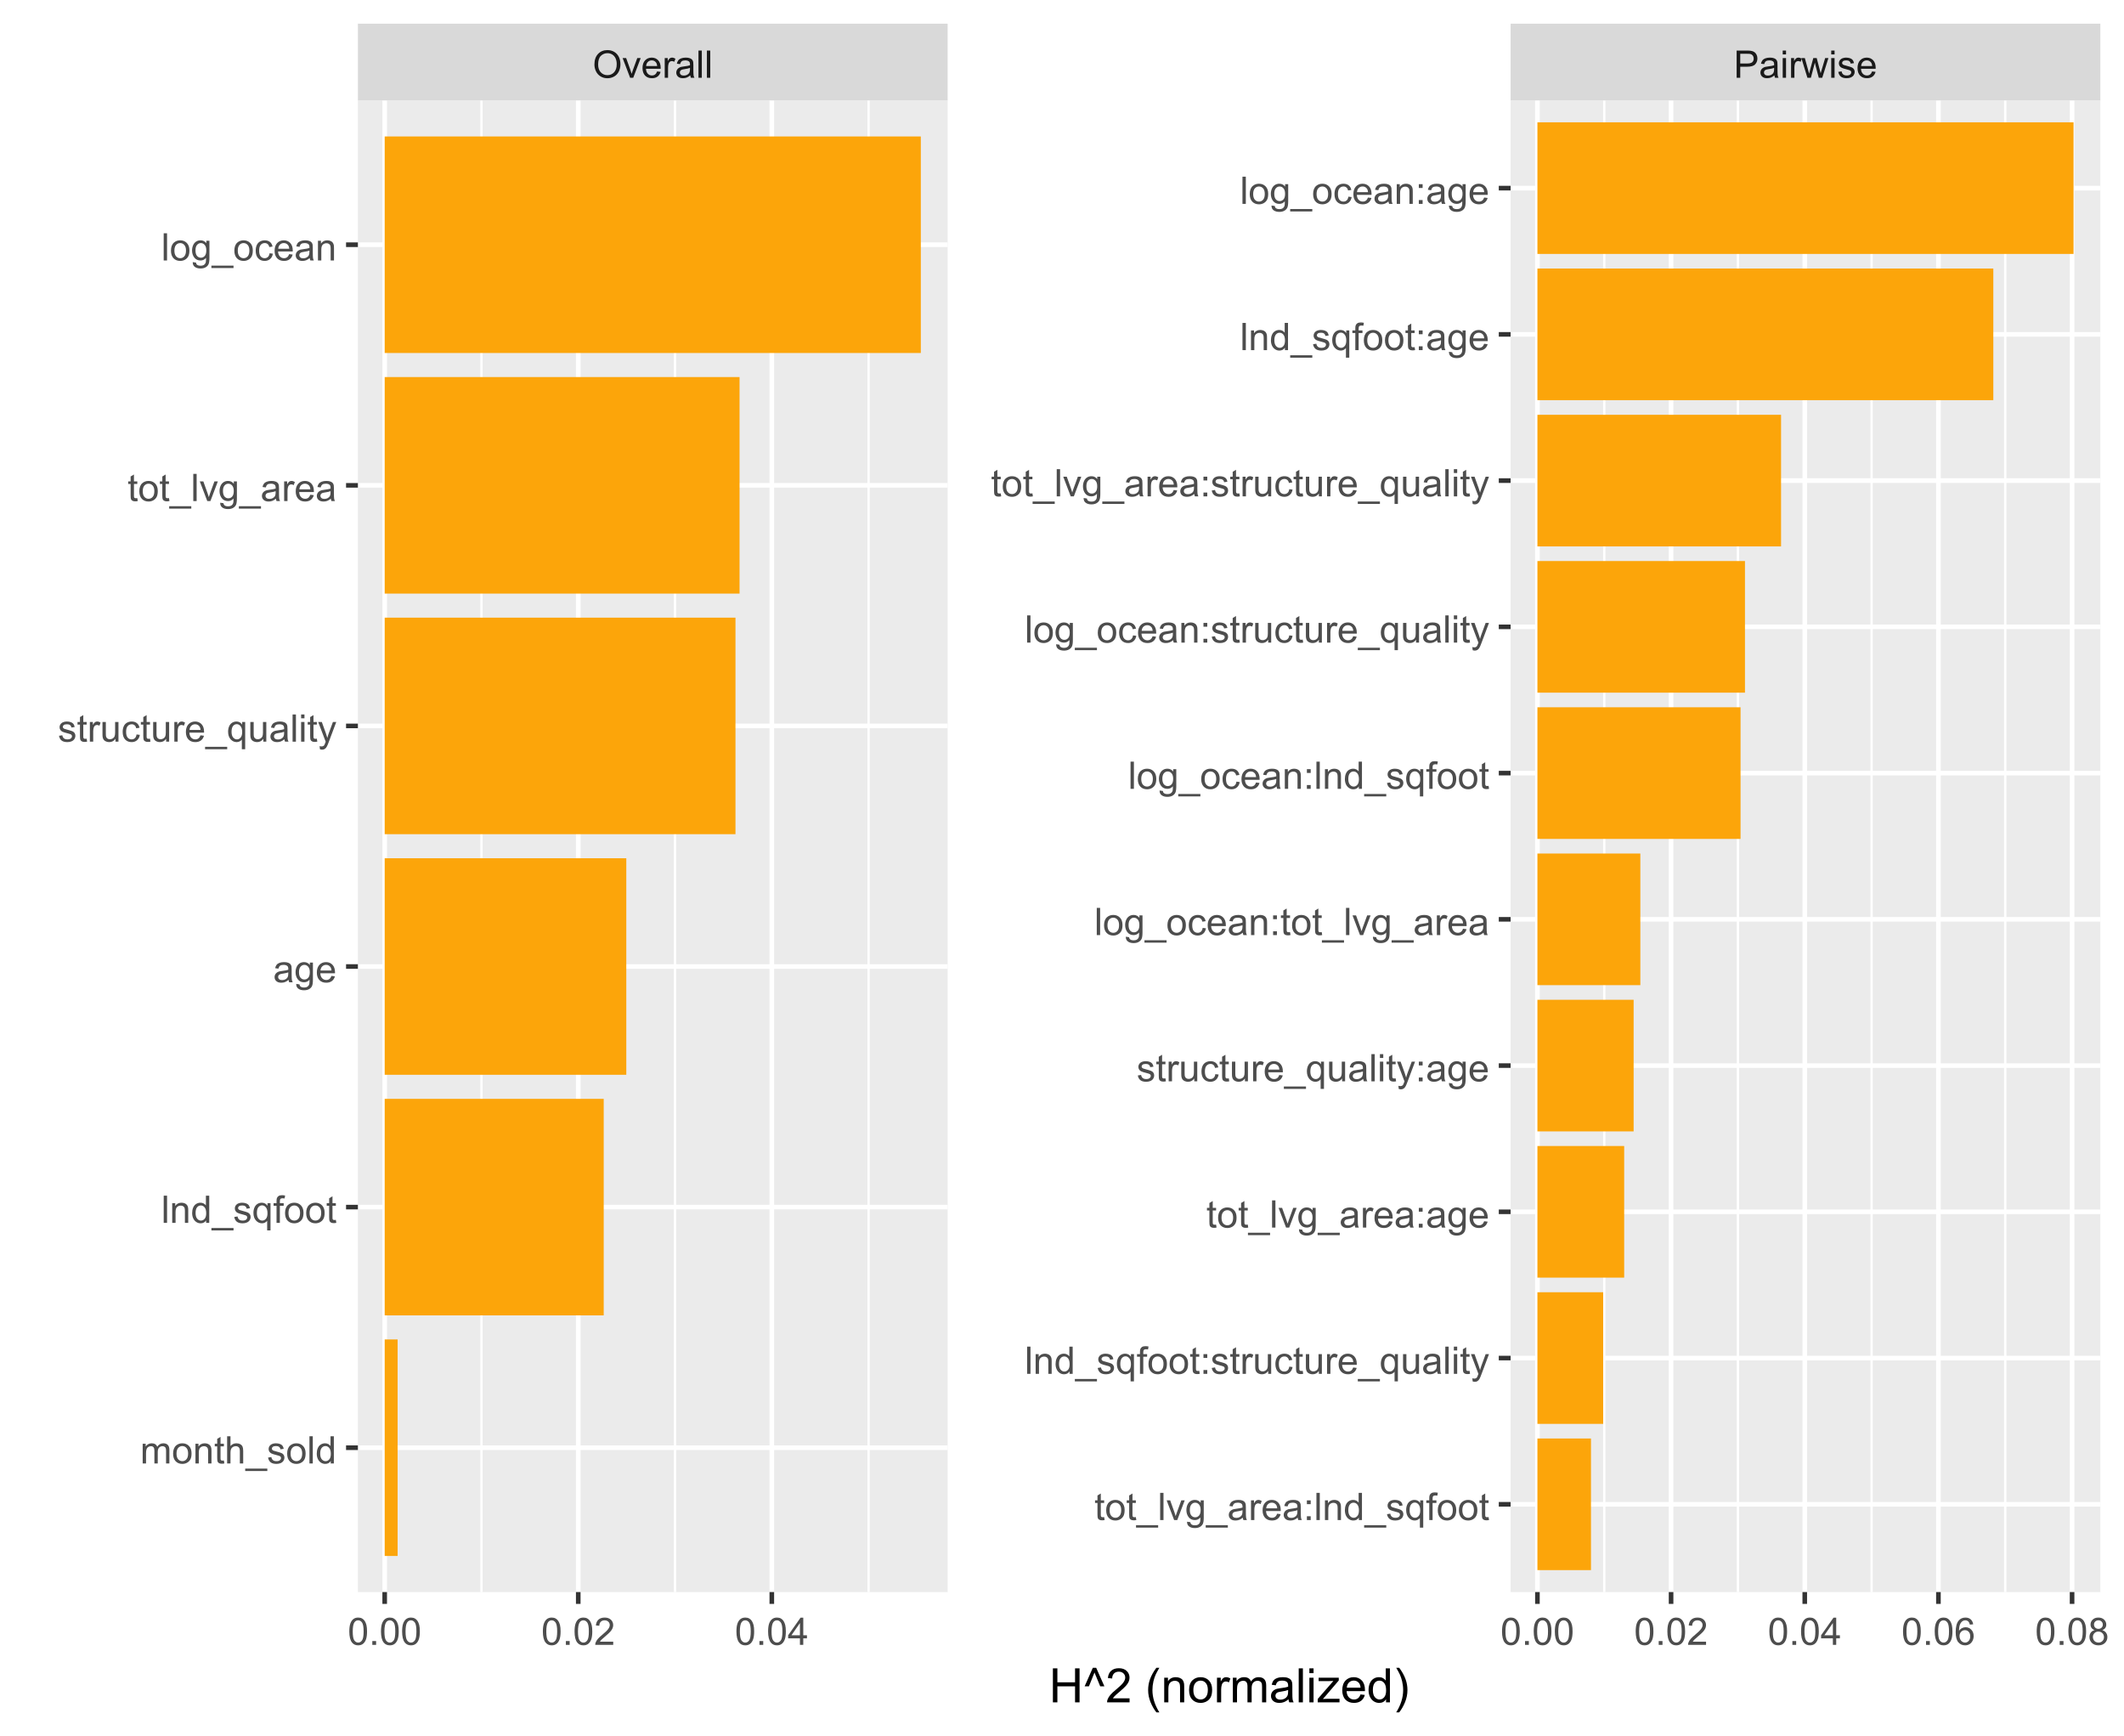 <?xml version="1.0" encoding="UTF-8"?>
<svg xmlns="http://www.w3.org/2000/svg" xmlns:xlink="http://www.w3.org/1999/xlink" width="492" height="402" viewBox="0 0 492 402">
<defs>
<g>
<g id="glyph-0-0">
<path d="M 0.426 -3.066 C 0.426 -4.113 0.707 -4.934 1.266 -5.523 C 1.828 -6.113 2.555 -6.41 3.441 -6.41 C 4.023 -6.41 4.547 -6.273 5.016 -5.996 C 5.48 -5.715 5.836 -5.328 6.082 -4.832 C 6.328 -4.336 6.449 -3.77 6.449 -3.141 C 6.449 -2.504 6.32 -1.93 6.062 -1.426 C 5.805 -0.922 5.441 -0.539 4.969 -0.281 C 4.496 -0.023 3.984 0.109 3.438 0.109 C 2.844 0.109 2.316 -0.035 1.848 -0.32 C 1.379 -0.609 1.027 -1 0.785 -1.496 C 0.547 -1.992 0.426 -2.516 0.426 -3.066 M 1.285 -3.055 C 1.285 -2.297 1.488 -1.699 1.898 -1.262 C 2.305 -0.824 2.816 -0.605 3.434 -0.605 C 4.062 -0.605 4.578 -0.828 4.98 -1.266 C 5.387 -1.707 5.59 -2.336 5.59 -3.145 C 5.59 -3.656 5.504 -4.105 5.332 -4.488 C 5.156 -4.871 4.902 -5.168 4.57 -5.379 C 4.234 -5.59 3.863 -5.695 3.445 -5.695 C 2.855 -5.695 2.348 -5.492 1.922 -5.086 C 1.496 -4.68 1.285 -4.004 1.285 -3.055 Z M 1.285 -3.055 "/>
</g>
<g id="glyph-0-1">
<path d="M 1.848 0 L 0.113 -4.562 L 0.93 -4.562 L 1.906 -1.832 C 2.016 -1.535 2.109 -1.23 2.199 -0.91 C 2.27 -1.152 2.363 -1.441 2.488 -1.777 L 3.504 -4.562 L 4.297 -4.562 L 2.57 0 Z M 1.848 0 "/>
</g>
<g id="glyph-0-2">
<path d="M 3.703 -1.469 L 4.504 -1.371 C 4.379 -0.902 4.145 -0.543 3.805 -0.285 C 3.461 -0.027 3.027 0.102 2.496 0.102 C 1.828 0.102 1.301 -0.102 0.91 -0.512 C 0.52 -0.926 0.32 -1.5 0.32 -2.242 C 0.32 -3.012 0.52 -3.605 0.914 -4.031 C 1.312 -4.453 1.824 -4.668 2.453 -4.668 C 3.062 -4.668 3.562 -4.457 3.949 -4.043 C 4.336 -3.629 4.527 -3.043 4.527 -2.289 C 4.527 -2.246 4.527 -2.176 4.523 -2.086 L 1.121 -2.086 C 1.148 -1.582 1.293 -1.199 1.547 -0.934 C 1.801 -0.664 2.121 -0.531 2.5 -0.531 C 2.785 -0.531 3.027 -0.605 3.227 -0.758 C 3.426 -0.906 3.586 -1.145 3.703 -1.469 M 1.164 -2.719 L 3.711 -2.719 C 3.68 -3.105 3.582 -3.391 3.422 -3.582 C 3.176 -3.883 2.855 -4.031 2.461 -4.031 C 2.105 -4.031 1.809 -3.91 1.566 -3.676 C 1.324 -3.438 1.191 -3.117 1.164 -2.719 Z M 1.164 -2.719 "/>
</g>
<g id="glyph-0-3">
<path d="M 0.57 0 L 0.57 -4.562 L 1.266 -4.562 L 1.266 -3.871 C 1.445 -4.195 1.609 -4.41 1.758 -4.512 C 1.91 -4.613 2.074 -4.668 2.258 -4.668 C 2.516 -4.668 2.781 -4.582 3.051 -4.418 L 2.785 -3.699 C 2.594 -3.812 2.406 -3.867 2.219 -3.867 C 2.047 -3.867 1.895 -3.816 1.762 -3.715 C 1.629 -3.613 1.531 -3.473 1.473 -3.293 C 1.387 -3.016 1.344 -2.715 1.344 -2.391 L 1.344 0 Z M 0.57 0 "/>
</g>
<g id="glyph-0-4">
<path d="M 3.559 -0.562 C 3.27 -0.32 2.996 -0.148 2.73 -0.047 C 2.465 0.055 2.18 0.102 1.879 0.102 C 1.375 0.102 0.992 -0.02 0.723 -0.266 C 0.453 -0.508 0.316 -0.82 0.316 -1.203 C 0.316 -1.426 0.367 -1.629 0.469 -1.816 C 0.57 -2 0.707 -2.148 0.871 -2.262 C 1.035 -2.371 1.219 -2.457 1.426 -2.516 C 1.578 -2.555 1.809 -2.594 2.113 -2.629 C 2.738 -2.703 3.199 -2.793 3.492 -2.895 C 3.496 -3.004 3.496 -3.07 3.496 -3.098 C 3.496 -3.414 3.426 -3.637 3.277 -3.766 C 3.082 -3.938 2.789 -4.027 2.398 -4.027 C 2.035 -4.027 1.766 -3.961 1.594 -3.836 C 1.418 -3.707 1.289 -3.48 1.207 -3.16 L 0.453 -3.262 C 0.52 -3.586 0.633 -3.848 0.789 -4.047 C 0.949 -4.246 1.176 -4.398 1.473 -4.504 C 1.773 -4.613 2.117 -4.668 2.508 -4.668 C 2.898 -4.668 3.215 -4.621 3.461 -4.527 C 3.703 -4.438 3.883 -4.32 3.996 -4.184 C 4.109 -4.043 4.191 -3.867 4.238 -3.656 C 4.262 -3.523 4.273 -3.289 4.273 -2.945 L 4.273 -1.914 C 4.273 -1.191 4.293 -0.738 4.324 -0.547 C 4.359 -0.355 4.422 -0.176 4.52 0 L 3.711 0 C 3.633 -0.16 3.582 -0.348 3.559 -0.562 M 3.492 -2.289 C 3.211 -2.176 2.793 -2.078 2.23 -2 C 1.91 -1.953 1.688 -1.902 1.555 -1.844 C 1.422 -1.785 1.32 -1.703 1.25 -1.594 C 1.18 -1.48 1.145 -1.359 1.145 -1.227 C 1.145 -1.02 1.223 -0.848 1.379 -0.711 C 1.535 -0.57 1.762 -0.504 2.062 -0.504 C 2.359 -0.504 2.625 -0.566 2.859 -0.699 C 3.09 -0.828 3.262 -1.008 3.367 -1.234 C 3.453 -1.406 3.492 -1.664 3.492 -2.008 Z M 3.492 -2.289 "/>
</g>
<g id="glyph-0-5">
<path d="M 0.562 0 L 0.562 -6.301 L 1.336 -6.301 L 1.336 0 Z M 0.562 0 "/>
</g>
<g id="glyph-0-6">
<path d="M 0.68 0 L 0.68 -6.301 L 3.055 -6.301 C 3.473 -6.301 3.793 -6.277 4.012 -6.238 C 4.324 -6.188 4.582 -6.09 4.789 -5.945 C 5 -5.801 5.168 -5.598 5.297 -5.336 C 5.422 -5.074 5.488 -4.789 5.488 -4.477 C 5.488 -3.941 5.316 -3.488 4.977 -3.117 C 4.637 -2.746 4.02 -2.562 3.129 -2.562 L 1.512 -2.562 L 1.512 0 L 0.68 0 M 1.512 -3.305 L 3.141 -3.305 C 3.68 -3.305 4.062 -3.406 4.289 -3.605 C 4.516 -3.805 4.629 -4.086 4.629 -4.453 C 4.629 -4.715 4.562 -4.941 4.43 -5.129 C 4.293 -5.316 4.121 -5.441 3.902 -5.5 C 3.762 -5.539 3.504 -5.555 3.125 -5.555 L 1.512 -5.555 Z M 1.512 -3.305 "/>
</g>
<g id="glyph-0-7">
<path d="M 0.586 -5.41 L 0.586 -6.301 L 1.359 -6.301 L 1.359 -5.41 L 0.586 -5.41 M 0.586 0 L 0.586 -4.562 L 1.359 -4.562 L 1.359 0 Z M 0.586 0 "/>
</g>
<g id="glyph-0-8">
<path d="M 1.422 0 L 0.027 -4.562 L 0.824 -4.562 L 1.551 -1.93 L 1.82 -0.949 C 1.832 -1 1.914 -1.312 2.059 -1.891 L 2.785 -4.562 L 3.578 -4.562 L 4.262 -1.918 L 4.492 -1.043 L 4.754 -1.926 L 5.535 -4.562 L 6.285 -4.562 L 4.859 0 L 4.055 0 L 3.332 -2.734 L 3.152 -3.512 L 2.23 0 Z M 1.422 0 "/>
</g>
<g id="glyph-0-9">
<path d="M 0.27 -1.363 L 1.035 -1.484 C 1.078 -1.176 1.199 -0.941 1.395 -0.777 C 1.59 -0.613 1.863 -0.531 2.219 -0.531 C 2.574 -0.531 2.836 -0.605 3.008 -0.75 C 3.18 -0.895 3.266 -1.062 3.266 -1.258 C 3.266 -1.434 3.191 -1.57 3.039 -1.672 C 2.934 -1.742 2.668 -1.828 2.246 -1.934 C 1.68 -2.078 1.285 -2.199 1.066 -2.305 C 0.848 -2.41 0.684 -2.555 0.57 -2.738 C 0.457 -2.926 0.398 -3.129 0.398 -3.352 C 0.398 -3.555 0.445 -3.742 0.539 -3.918 C 0.633 -4.09 0.758 -4.234 0.918 -4.348 C 1.039 -4.438 1.203 -4.512 1.41 -4.574 C 1.621 -4.637 1.844 -4.668 2.078 -4.668 C 2.438 -4.668 2.754 -4.613 3.023 -4.512 C 3.293 -4.41 3.492 -4.27 3.621 -4.094 C 3.75 -3.918 3.84 -3.68 3.891 -3.387 L 3.133 -3.281 C 3.098 -3.52 3 -3.699 2.832 -3.832 C 2.668 -3.965 2.438 -4.031 2.137 -4.031 C 1.781 -4.031 1.527 -3.973 1.375 -3.855 C 1.223 -3.738 1.148 -3.598 1.148 -3.441 C 1.148 -3.34 1.18 -3.25 1.242 -3.172 C 1.305 -3.09 1.402 -3.02 1.539 -2.965 C 1.617 -2.938 1.844 -2.871 2.223 -2.766 C 2.77 -2.621 3.148 -2.5 3.367 -2.41 C 3.582 -2.316 3.754 -2.18 3.875 -2.004 C 4 -1.824 4.059 -1.605 4.062 -1.34 C 4.059 -1.082 3.984 -0.84 3.836 -0.613 C 3.684 -0.383 3.469 -0.207 3.184 -0.082 C 2.902 0.039 2.578 0.102 2.223 0.102 C 1.629 0.102 1.176 -0.02 0.867 -0.266 C 0.555 -0.512 0.355 -0.879 0.27 -1.363 Z M 0.27 -1.363 "/>
</g>
<g id="glyph-0-10">
<path d="M 0.367 -3.105 C 0.367 -3.852 0.441 -4.449 0.594 -4.906 C 0.75 -5.359 0.977 -5.711 1.277 -5.957 C 1.582 -6.203 1.961 -6.324 2.418 -6.324 C 2.758 -6.324 3.055 -6.258 3.309 -6.121 C 3.562 -5.984 3.773 -5.789 3.941 -5.531 C 4.105 -5.277 4.238 -4.965 4.332 -4.594 C 4.426 -4.227 4.473 -3.73 4.473 -3.105 C 4.473 -2.367 4.398 -1.77 4.246 -1.316 C 4.094 -0.863 3.867 -0.512 3.562 -0.266 C 3.262 -0.016 2.879 0.109 2.418 0.109 C 1.812 0.109 1.336 -0.109 0.988 -0.547 C 0.574 -1.07 0.367 -1.922 0.367 -3.105 M 1.16 -3.105 C 1.16 -2.074 1.281 -1.383 1.523 -1.043 C 1.766 -0.699 2.062 -0.527 2.418 -0.527 C 2.773 -0.527 3.074 -0.699 3.316 -1.043 C 3.559 -1.387 3.68 -2.074 3.68 -3.105 C 3.68 -4.145 3.559 -4.832 3.316 -5.172 C 3.074 -5.516 2.773 -5.684 2.41 -5.684 C 2.055 -5.684 1.773 -5.535 1.559 -5.234 C 1.293 -4.852 1.16 -4.141 1.16 -3.105 Z M 1.16 -3.105 "/>
</g>
<g id="glyph-0-11">
<path d="M 0.801 0 L 0.801 -0.883 L 1.68 -0.883 L 1.68 0 Z M 0.801 0 "/>
</g>
<g id="glyph-0-12">
<path d="M 4.43 -0.742 L 4.43 0 L 0.266 0 C 0.262 -0.188 0.289 -0.367 0.355 -0.539 C 0.461 -0.82 0.633 -1.102 0.867 -1.375 C 1.098 -1.648 1.438 -1.969 1.879 -2.328 C 2.562 -2.891 3.023 -3.336 3.266 -3.664 C 3.508 -3.992 3.625 -4.301 3.625 -4.594 C 3.625 -4.898 3.516 -5.16 3.297 -5.367 C 3.078 -5.578 2.793 -5.684 2.441 -5.684 C 2.066 -5.684 1.77 -5.574 1.547 -5.352 C 1.324 -5.125 1.211 -4.816 1.207 -4.422 L 0.414 -4.504 C 0.469 -5.098 0.672 -5.547 1.027 -5.859 C 1.383 -6.168 1.859 -6.324 2.457 -6.324 C 3.062 -6.324 3.539 -6.156 3.895 -5.824 C 4.246 -5.488 4.422 -5.07 4.422 -4.578 C 4.422 -4.324 4.371 -4.078 4.266 -3.832 C 4.164 -3.59 3.992 -3.332 3.754 -3.062 C 3.516 -2.793 3.117 -2.426 2.562 -1.957 C 2.098 -1.566 1.801 -1.301 1.668 -1.164 C 1.535 -1.023 1.426 -0.883 1.34 -0.742 Z M 4.43 -0.742 "/>
</g>
<g id="glyph-0-13">
<path d="M 2.844 0 L 2.844 -1.508 L 0.113 -1.508 L 0.113 -2.219 L 2.988 -6.301 L 3.617 -6.301 L 3.617 -2.219 L 4.469 -2.219 L 4.469 -1.508 L 3.617 -1.508 L 3.617 0 L 2.844 0 M 2.844 -2.219 L 2.844 -5.059 L 0.871 -2.219 Z M 2.844 -2.219 "/>
</g>
<g id="glyph-0-14">
<path d="M 4.379 -4.758 L 3.609 -4.695 C 3.539 -5 3.441 -5.219 3.316 -5.359 C 3.109 -5.578 2.852 -5.688 2.543 -5.688 C 2.297 -5.688 2.082 -5.621 1.895 -5.484 C 1.652 -5.305 1.461 -5.047 1.32 -4.703 C 1.18 -4.363 1.105 -3.879 1.102 -3.25 C 1.285 -3.531 1.516 -3.742 1.785 -3.879 C 2.051 -4.016 2.336 -4.086 2.629 -4.086 C 3.145 -4.086 3.586 -3.898 3.945 -3.516 C 4.309 -3.137 4.492 -2.648 4.492 -2.047 C 4.492 -1.648 4.406 -1.281 4.234 -0.941 C 4.062 -0.605 3.828 -0.344 3.531 -0.164 C 3.234 0.016 2.895 0.109 2.52 0.109 C 1.875 0.109 1.348 -0.129 0.941 -0.605 C 0.535 -1.078 0.332 -1.859 0.332 -2.949 C 0.332 -4.164 0.555 -5.051 1.004 -5.602 C 1.398 -6.086 1.926 -6.324 2.59 -6.324 C 3.086 -6.324 3.492 -6.188 3.809 -5.91 C 4.125 -5.629 4.316 -5.246 4.379 -4.758 M 1.219 -2.039 C 1.219 -1.773 1.277 -1.52 1.391 -1.277 C 1.504 -1.031 1.66 -0.848 1.863 -0.719 C 2.066 -0.594 2.281 -0.527 2.504 -0.527 C 2.832 -0.527 3.113 -0.66 3.348 -0.926 C 3.582 -1.188 3.699 -1.547 3.699 -2 C 3.699 -2.434 3.582 -2.777 3.352 -3.027 C 3.121 -3.277 2.828 -3.402 2.477 -3.402 C 2.125 -3.402 1.828 -3.277 1.586 -3.027 C 1.344 -2.777 1.219 -2.449 1.219 -2.039 Z M 1.219 -2.039 "/>
</g>
<g id="glyph-0-15">
<path d="M 1.555 -3.418 C 1.234 -3.535 0.996 -3.699 0.844 -3.918 C 0.688 -4.137 0.609 -4.398 0.609 -4.699 C 0.609 -5.16 0.773 -5.543 1.105 -5.855 C 1.434 -6.168 1.871 -6.324 2.418 -6.324 C 2.969 -6.324 3.41 -6.164 3.746 -5.848 C 4.082 -5.527 4.25 -5.137 4.25 -4.68 C 4.25 -4.387 4.172 -4.133 4.02 -3.918 C 3.867 -3.699 3.633 -3.535 3.32 -3.418 C 3.707 -3.289 4.004 -3.086 4.203 -2.805 C 4.406 -2.523 4.508 -2.191 4.508 -1.801 C 4.508 -1.262 4.316 -0.809 3.938 -0.441 C 3.555 -0.074 3.055 0.109 2.434 0.109 C 1.809 0.109 1.309 -0.078 0.93 -0.445 C 0.547 -0.812 0.355 -1.273 0.355 -1.82 C 0.355 -2.23 0.461 -2.574 0.668 -2.852 C 0.875 -3.129 1.172 -3.316 1.555 -3.418 M 1.402 -4.727 C 1.402 -4.43 1.496 -4.184 1.688 -3.996 C 1.879 -3.809 2.129 -3.711 2.438 -3.711 C 2.734 -3.711 2.977 -3.805 3.168 -3.992 C 3.359 -4.18 3.453 -4.41 3.453 -4.684 C 3.453 -4.969 3.355 -5.207 3.16 -5.398 C 2.965 -5.594 2.719 -5.688 2.43 -5.688 C 2.133 -5.688 1.887 -5.594 1.691 -5.406 C 1.5 -5.215 1.402 -4.988 1.402 -4.727 M 1.152 -1.816 C 1.152 -1.598 1.203 -1.383 1.309 -1.176 C 1.414 -0.973 1.57 -0.812 1.773 -0.699 C 1.98 -0.586 2.203 -0.527 2.441 -0.527 C 2.809 -0.527 3.117 -0.648 3.355 -0.887 C 3.598 -1.121 3.719 -1.426 3.719 -1.793 C 3.719 -2.164 3.594 -2.473 3.344 -2.715 C 3.098 -2.961 2.789 -3.082 2.414 -3.082 C 2.051 -3.082 1.75 -2.961 1.512 -2.719 C 1.27 -2.48 1.152 -2.18 1.152 -1.816 Z M 1.152 -1.816 "/>
</g>
<g id="glyph-0-16">
<path d="M 2.27 -0.691 L 2.379 -0.008 C 2.164 0.039 1.969 0.059 1.797 0.059 C 1.516 0.059 1.297 0.016 1.145 -0.074 C 0.988 -0.16 0.879 -0.277 0.816 -0.422 C 0.754 -0.566 0.723 -0.871 0.723 -1.336 L 0.723 -3.961 L 0.156 -3.961 L 0.156 -4.562 L 0.723 -4.562 L 0.723 -5.695 L 1.492 -6.156 L 1.492 -4.562 L 2.27 -4.562 L 2.27 -3.961 L 1.492 -3.961 L 1.492 -1.293 C 1.492 -1.074 1.504 -0.93 1.531 -0.867 C 1.559 -0.805 1.602 -0.754 1.664 -0.719 C 1.727 -0.68 1.816 -0.66 1.93 -0.66 C 2.016 -0.66 2.129 -0.672 2.27 -0.691 Z M 2.27 -0.691 "/>
</g>
<g id="glyph-0-17">
<path d="M 0.293 -2.281 C 0.293 -3.125 0.527 -3.754 0.996 -4.16 C 1.391 -4.496 1.867 -4.668 2.434 -4.668 C 3.059 -4.668 3.57 -4.461 3.969 -4.051 C 4.367 -3.641 4.566 -3.07 4.566 -2.348 C 4.566 -1.758 4.48 -1.297 4.305 -0.961 C 4.129 -0.625 3.871 -0.363 3.535 -0.176 C 3.199 0.012 2.832 0.102 2.434 0.102 C 1.793 0.102 1.277 -0.102 0.883 -0.512 C 0.488 -0.922 0.293 -1.512 0.293 -2.281 M 1.086 -2.281 C 1.086 -1.699 1.215 -1.258 1.469 -0.969 C 1.723 -0.68 2.047 -0.531 2.434 -0.531 C 2.816 -0.531 3.137 -0.68 3.391 -0.973 C 3.645 -1.262 3.773 -1.707 3.773 -2.309 C 3.773 -2.871 3.645 -3.301 3.387 -3.59 C 3.133 -3.879 2.812 -4.027 2.434 -4.027 C 2.047 -4.027 1.723 -3.883 1.469 -3.594 C 1.215 -3.305 1.086 -2.867 1.086 -2.281 Z M 1.086 -2.281 "/>
</g>
<g id="glyph-0-18">
<path d="M -0.133 1.75 L -0.133 1.191 L 4.992 1.191 L 4.992 1.75 Z M -0.133 1.75 "/>
</g>
<g id="glyph-0-19">
<path d="M 0.438 0.379 L 1.191 0.488 C 1.223 0.723 1.309 0.891 1.453 0.996 C 1.645 1.141 1.906 1.211 2.238 1.211 C 2.598 1.211 2.875 1.141 3.066 0.996 C 3.262 0.855 3.395 0.652 3.465 0.395 C 3.504 0.238 3.523 -0.094 3.52 -0.598 C 3.18 -0.199 2.762 0 2.258 0 C 1.629 0 1.145 -0.227 0.801 -0.68 C 0.457 -1.133 0.285 -1.676 0.285 -2.309 C 0.285 -2.742 0.363 -3.145 0.52 -3.512 C 0.676 -3.879 0.906 -4.164 1.207 -4.367 C 1.504 -4.566 1.855 -4.668 2.262 -4.668 C 2.797 -4.668 3.242 -4.449 3.594 -4.012 L 3.594 -4.562 L 4.305 -4.562 L 4.305 -0.617 C 4.305 0.09 4.234 0.594 4.09 0.891 C 3.945 1.188 3.715 1.422 3.402 1.594 C 3.086 1.766 2.703 1.852 2.242 1.852 C 1.699 1.852 1.258 1.73 0.926 1.484 C 0.59 1.238 0.426 0.871 0.438 0.379 M 1.078 -2.363 C 1.078 -1.766 1.199 -1.328 1.434 -1.055 C 1.672 -0.777 1.973 -0.641 2.328 -0.641 C 2.684 -0.641 2.98 -0.777 3.223 -1.051 C 3.465 -1.324 3.582 -1.754 3.582 -2.336 C 3.582 -2.895 3.461 -3.316 3.211 -3.602 C 2.965 -3.883 2.664 -4.027 2.316 -4.027 C 1.973 -4.027 1.68 -3.887 1.441 -3.605 C 1.199 -3.328 1.078 -2.914 1.078 -2.363 Z M 1.078 -2.363 "/>
</g>
<g id="glyph-0-20">
<path d="M 0.797 -3.684 L 0.797 -4.562 L 1.676 -4.562 L 1.676 -3.684 L 0.797 -3.684 M 0.797 0 L 0.797 -0.883 L 1.676 -0.883 L 1.676 0 Z M 0.797 0 "/>
</g>
<g id="glyph-0-21">
<path d="M 0.578 0 L 0.578 -4.562 L 1.277 -4.562 L 1.277 -3.914 C 1.609 -4.414 2.094 -4.668 2.727 -4.668 C 3.004 -4.668 3.258 -4.617 3.488 -4.52 C 3.719 -4.418 3.891 -4.289 4.004 -4.129 C 4.121 -3.969 4.199 -3.777 4.246 -3.559 C 4.273 -3.414 4.289 -3.164 4.289 -2.805 L 4.289 0 L 3.516 0 L 3.516 -2.777 C 3.516 -3.09 3.484 -3.328 3.426 -3.484 C 3.363 -3.641 3.258 -3.762 3.105 -3.855 C 2.953 -3.949 2.773 -3.996 2.566 -3.996 C 2.234 -3.996 1.953 -3.891 1.711 -3.684 C 1.473 -3.473 1.352 -3.078 1.352 -2.492 L 1.352 0 Z M 0.578 0 "/>
</g>
<g id="glyph-0-22">
<path d="M 3.539 0 L 3.539 -0.574 C 3.25 -0.125 2.824 0.102 2.266 0.102 C 1.902 0.102 1.566 0.004 1.262 -0.199 C 0.957 -0.398 0.719 -0.68 0.551 -1.039 C 0.383 -1.398 0.301 -1.809 0.301 -2.277 C 0.301 -2.734 0.375 -3.145 0.527 -3.516 C 0.68 -3.887 0.906 -4.172 1.211 -4.371 C 1.516 -4.566 1.855 -4.668 2.23 -4.668 C 2.504 -4.668 2.75 -4.609 2.965 -4.492 C 3.18 -4.375 3.355 -4.227 3.488 -4.039 L 3.488 -6.301 L 4.258 -6.301 L 4.258 0 L 3.539 0 M 1.094 -2.277 C 1.094 -1.691 1.219 -1.258 1.465 -0.969 C 1.711 -0.676 2.004 -0.531 2.336 -0.531 C 2.676 -0.531 2.961 -0.672 3.199 -0.949 C 3.434 -1.223 3.555 -1.645 3.555 -2.211 C 3.555 -2.836 3.434 -3.297 3.191 -3.59 C 2.953 -3.879 2.656 -4.027 2.305 -4.027 C 1.961 -4.027 1.672 -3.887 1.441 -3.605 C 1.211 -3.324 1.094 -2.883 1.094 -2.277 Z M 1.094 -2.277 "/>
</g>
<g id="glyph-0-23">
<path d="M 3.488 1.75 L 3.488 -0.484 C 3.367 -0.316 3.199 -0.176 2.984 -0.062 C 2.77 0.047 2.539 0.102 2.293 0.102 C 1.754 0.102 1.285 -0.113 0.895 -0.547 C 0.504 -0.977 0.309 -1.57 0.309 -2.324 C 0.309 -2.781 0.391 -3.195 0.547 -3.559 C 0.707 -3.922 0.938 -4.199 1.238 -4.387 C 1.543 -4.574 1.875 -4.668 2.234 -4.668 C 2.797 -4.668 3.242 -4.43 3.566 -3.953 L 3.566 -4.562 L 4.262 -4.562 L 4.262 1.75 L 3.488 1.75 M 1.105 -2.293 C 1.105 -1.707 1.227 -1.266 1.473 -0.973 C 1.719 -0.68 2.016 -0.531 2.359 -0.531 C 2.688 -0.531 2.973 -0.672 3.211 -0.953 C 3.449 -1.23 3.566 -1.656 3.566 -2.227 C 3.566 -2.832 3.441 -3.289 3.191 -3.598 C 2.941 -3.902 2.645 -4.055 2.309 -4.055 C 1.973 -4.055 1.688 -3.914 1.453 -3.629 C 1.223 -3.344 1.105 -2.898 1.105 -2.293 Z M 1.105 -2.293 "/>
</g>
<g id="glyph-0-24">
<path d="M 0.766 0 L 0.766 -3.961 L 0.082 -3.961 L 0.082 -4.562 L 0.766 -4.562 L 0.766 -5.047 C 0.766 -5.355 0.793 -5.582 0.848 -5.73 C 0.922 -5.934 1.051 -6.094 1.238 -6.219 C 1.426 -6.344 1.691 -6.406 2.027 -6.406 C 2.246 -6.406 2.488 -6.383 2.75 -6.328 L 2.633 -5.656 C 2.473 -5.684 2.32 -5.699 2.18 -5.699 C 1.945 -5.699 1.777 -5.648 1.68 -5.547 C 1.582 -5.445 1.535 -5.258 1.535 -4.984 L 1.535 -4.562 L 2.422 -4.562 L 2.422 -3.961 L 1.535 -3.961 L 1.535 0 Z M 0.766 0 "/>
</g>
<g id="glyph-0-25">
<path d="M 3.57 0 L 3.57 -0.672 C 3.215 -0.156 2.734 0.102 2.121 0.102 C 1.852 0.102 1.602 0.051 1.367 -0.051 C 1.137 -0.156 0.961 -0.285 0.848 -0.441 C 0.734 -0.598 0.656 -0.789 0.609 -1.016 C 0.578 -1.164 0.562 -1.406 0.562 -1.734 L 0.562 -4.562 L 1.336 -4.562 L 1.336 -2.031 C 1.336 -1.629 1.352 -1.355 1.383 -1.215 C 1.434 -1.012 1.535 -0.852 1.691 -0.738 C 1.852 -0.621 2.047 -0.562 2.277 -0.562 C 2.508 -0.562 2.727 -0.621 2.93 -0.742 C 3.133 -0.859 3.277 -1.023 3.363 -1.227 C 3.445 -1.43 3.488 -1.73 3.488 -2.117 L 3.488 -4.562 L 4.262 -4.562 L 4.262 0 Z M 3.57 0 "/>
</g>
<g id="glyph-0-26">
<path d="M 3.559 -1.672 L 4.32 -1.574 C 4.234 -1.047 4.023 -0.637 3.68 -0.34 C 3.34 -0.047 2.918 0.102 2.418 0.102 C 1.793 0.102 1.293 -0.102 0.914 -0.508 C 0.535 -0.918 0.344 -1.504 0.344 -2.266 C 0.344 -2.758 0.426 -3.188 0.59 -3.559 C 0.754 -3.926 1 -4.203 1.336 -4.391 C 1.668 -4.574 2.031 -4.668 2.422 -4.668 C 2.918 -4.668 3.324 -4.543 3.641 -4.289 C 3.953 -4.039 4.156 -3.684 4.246 -3.223 L 3.492 -3.105 C 3.422 -3.414 3.297 -3.645 3.113 -3.797 C 2.93 -3.953 2.711 -4.031 2.453 -4.031 C 2.062 -4.031 1.746 -3.891 1.504 -3.613 C 1.262 -3.332 1.141 -2.891 1.141 -2.285 C 1.141 -1.672 1.258 -1.227 1.492 -0.949 C 1.727 -0.672 2.031 -0.531 2.41 -0.531 C 2.715 -0.531 2.969 -0.625 3.172 -0.812 C 3.375 -1 3.504 -1.285 3.559 -1.672 Z M 3.559 -1.672 "/>
</g>
<g id="glyph-0-27">
<path d="M 0.547 1.758 L 0.461 1.031 C 0.629 1.078 0.777 1.102 0.902 1.102 C 1.074 1.102 1.211 1.07 1.316 1.016 C 1.418 0.957 1.504 0.875 1.57 0.773 C 1.617 0.695 1.695 0.504 1.805 0.199 C 1.82 0.156 1.844 0.09 1.875 0.008 L 0.141 -4.562 L 0.977 -4.562 L 1.926 -1.922 C 2.047 -1.586 2.16 -1.234 2.258 -0.863 C 2.344 -1.219 2.449 -1.566 2.574 -1.902 L 3.551 -4.562 L 4.324 -4.562 L 2.586 0.078 C 2.402 0.578 2.258 0.926 2.152 1.113 C 2.016 1.367 1.859 1.555 1.68 1.672 C 1.504 1.793 1.289 1.852 1.043 1.852 C 0.895 1.852 0.73 1.82 0.547 1.758 Z M 0.547 1.758 "/>
</g>
<g id="glyph-0-28">
<path d="M 0.578 0 L 0.578 -4.562 L 1.273 -4.562 L 1.273 -3.922 C 1.414 -4.148 1.605 -4.328 1.844 -4.461 C 2.082 -4.598 2.352 -4.668 2.656 -4.668 C 2.992 -4.668 3.27 -4.598 3.488 -4.457 C 3.703 -4.316 3.855 -4.121 3.945 -3.867 C 4.305 -4.398 4.773 -4.668 5.355 -4.668 C 5.805 -4.668 6.156 -4.543 6.398 -4.289 C 6.641 -4.039 6.762 -3.652 6.762 -3.133 L 6.762 0 L 5.996 0 L 5.996 -2.875 C 5.996 -3.184 5.969 -3.406 5.918 -3.543 C 5.867 -3.68 5.777 -3.789 5.645 -3.871 C 5.516 -3.953 5.359 -3.996 5.184 -3.996 C 4.859 -3.996 4.594 -3.891 4.383 -3.676 C 4.172 -3.461 4.066 -3.121 4.066 -2.652 L 4.066 0 L 3.293 0 L 3.293 -2.965 C 3.293 -3.309 3.227 -3.566 3.102 -3.738 C 2.977 -3.91 2.77 -3.996 2.484 -3.996 C 2.266 -3.996 2.066 -3.938 1.879 -3.824 C 1.695 -3.711 1.562 -3.543 1.477 -3.32 C 1.395 -3.102 1.352 -2.781 1.352 -2.367 L 1.352 0 Z M 0.578 0 "/>
</g>
<g id="glyph-0-29">
<path d="M 0.578 0 L 0.578 -6.301 L 1.352 -6.301 L 1.352 -4.039 C 1.715 -4.457 2.168 -4.668 2.719 -4.668 C 3.059 -4.668 3.352 -4.602 3.602 -4.465 C 3.852 -4.332 4.027 -4.148 4.137 -3.914 C 4.242 -3.68 4.297 -3.34 4.297 -2.891 L 4.297 0 L 3.523 0 L 3.523 -2.891 C 3.523 -3.277 3.441 -3.559 3.273 -3.734 C 3.105 -3.914 2.867 -4 2.562 -4 C 2.332 -4 2.117 -3.941 1.914 -3.82 C 1.711 -3.703 1.57 -3.543 1.484 -3.34 C 1.398 -3.137 1.352 -2.855 1.352 -2.496 L 1.352 0 Z M 0.578 0 "/>
</g>
<g id="glyph-1-0">
<path d="M 0.883 0 L 0.883 -7.875 L 1.922 -7.875 L 1.922 -4.641 L 6.016 -4.641 L 6.016 -7.875 L 7.059 -7.875 L 7.059 0 L 6.016 0 L 6.016 -3.711 L 1.922 -3.711 L 1.922 0 Z M 0.883 0 "/>
</g>
<g id="glyph-1-1">
<path d="M 1.285 -3.707 L 0.289 -3.707 L 2.188 -8.008 L 2.965 -8.008 L 4.871 -3.707 L 3.898 -3.707 L 2.574 -6.914 Z M 1.285 -3.707 "/>
</g>
<g id="glyph-1-2">
<path d="M 5.539 -0.93 L 5.539 0 L 0.332 0 C 0.324 -0.234 0.363 -0.457 0.445 -0.672 C 0.578 -1.027 0.789 -1.375 1.082 -1.719 C 1.375 -2.062 1.797 -2.461 2.348 -2.91 C 3.203 -3.613 3.781 -4.168 4.082 -4.578 C 4.383 -4.988 4.531 -5.375 4.531 -5.742 C 4.531 -6.125 4.395 -6.449 4.121 -6.711 C 3.848 -6.973 3.492 -7.105 3.051 -7.105 C 2.586 -7.105 2.211 -6.965 1.934 -6.688 C 1.656 -6.406 1.512 -6.02 1.508 -5.527 L 0.516 -5.629 C 0.582 -6.371 0.84 -6.934 1.285 -7.324 C 1.727 -7.711 2.324 -7.906 3.07 -7.906 C 3.828 -7.906 4.426 -7.695 4.867 -7.277 C 5.305 -6.859 5.527 -6.34 5.527 -5.719 C 5.527 -5.406 5.461 -5.094 5.332 -4.789 C 5.203 -4.488 4.992 -4.168 4.691 -3.828 C 4.395 -3.492 3.895 -3.031 3.203 -2.445 C 2.621 -1.957 2.25 -1.625 2.086 -1.453 C 1.918 -1.277 1.781 -1.105 1.676 -0.93 Z M 5.539 -0.93 "/>
</g>
<g id="glyph-1-3">
</g>
<g id="glyph-1-4">
<path d="M 2.574 2.316 C 2.039 1.641 1.59 0.855 1.219 -0.047 C 0.852 -0.949 0.664 -1.887 0.664 -2.852 C 0.664 -3.703 0.805 -4.52 1.078 -5.301 C 1.402 -6.207 1.898 -7.109 2.574 -8.008 L 3.266 -8.008 C 2.832 -7.262 2.547 -6.73 2.406 -6.414 C 2.188 -5.918 2.016 -5.402 1.891 -4.867 C 1.738 -4.195 1.66 -3.523 1.66 -2.848 C 1.66 -1.125 2.195 0.598 3.266 2.316 Z M 2.574 2.316 "/>
</g>
<g id="glyph-1-5">
<path d="M 0.727 0 L 0.727 -5.703 L 1.594 -5.703 L 1.594 -4.895 C 2.016 -5.52 2.621 -5.832 3.41 -5.832 C 3.754 -5.832 4.07 -5.77 4.359 -5.648 C 4.648 -5.523 4.863 -5.363 5.008 -5.16 C 5.148 -4.961 5.25 -4.723 5.305 -4.445 C 5.344 -4.27 5.359 -3.953 5.359 -3.508 L 5.359 0 L 4.395 0 L 4.395 -3.469 C 4.395 -3.863 4.355 -4.156 4.281 -4.352 C 4.207 -4.547 4.07 -4.703 3.879 -4.82 C 3.688 -4.938 3.465 -4.996 3.207 -4.996 C 2.793 -4.996 2.438 -4.863 2.141 -4.602 C 1.84 -4.34 1.691 -3.844 1.691 -3.117 L 1.691 0 Z M 0.727 0 "/>
</g>
<g id="glyph-1-6">
<path d="M 0.367 -2.852 C 0.367 -3.91 0.66 -4.691 1.246 -5.199 C 1.738 -5.621 2.336 -5.832 3.039 -5.832 C 3.824 -5.832 4.465 -5.574 4.961 -5.062 C 5.461 -4.547 5.711 -3.84 5.711 -2.934 C 5.711 -2.199 5.598 -1.621 5.379 -1.199 C 5.16 -0.781 4.84 -0.453 4.418 -0.219 C 3.996 0.012 3.539 0.129 3.039 0.129 C 2.242 0.129 1.598 -0.129 1.105 -0.641 C 0.613 -1.152 0.367 -1.891 0.367 -2.852 M 1.359 -2.852 C 1.359 -2.121 1.52 -1.574 1.836 -1.211 C 2.156 -0.848 2.555 -0.664 3.039 -0.664 C 3.52 -0.664 3.918 -0.848 4.238 -1.215 C 4.555 -1.578 4.715 -2.137 4.715 -2.883 C 4.715 -3.59 4.555 -4.125 4.234 -4.488 C 3.914 -4.852 3.516 -5.031 3.039 -5.031 C 2.555 -5.031 2.156 -4.852 1.836 -4.492 C 1.52 -4.129 1.359 -3.582 1.359 -2.852 Z M 1.359 -2.852 "/>
</g>
<g id="glyph-1-7">
<path d="M 0.715 0 L 0.715 -5.703 L 1.586 -5.703 L 1.586 -4.84 C 1.805 -5.242 2.012 -5.512 2.199 -5.641 C 2.387 -5.77 2.594 -5.832 2.82 -5.832 C 3.145 -5.832 3.477 -5.73 3.812 -5.523 L 3.48 -4.625 C 3.242 -4.766 3.008 -4.832 2.773 -4.836 C 2.559 -4.832 2.371 -4.77 2.203 -4.645 C 2.035 -4.516 1.914 -4.34 1.844 -4.113 C 1.734 -3.77 1.68 -3.395 1.68 -2.984 L 1.68 0 Z M 0.715 0 "/>
</g>
<g id="glyph-1-8">
<path d="M 0.727 0 L 0.727 -5.703 L 1.59 -5.703 L 1.59 -4.902 C 1.77 -5.184 2.008 -5.406 2.305 -5.578 C 2.602 -5.746 2.941 -5.832 3.32 -5.832 C 3.742 -5.832 4.09 -5.746 4.359 -5.57 C 4.629 -5.395 4.82 -5.148 4.93 -4.836 C 5.383 -5.5 5.969 -5.832 6.691 -5.832 C 7.258 -5.832 7.691 -5.676 7.996 -5.363 C 8.301 -5.051 8.453 -4.566 8.453 -3.914 L 8.453 0 L 7.492 0 L 7.492 -3.594 C 7.492 -3.98 7.461 -4.258 7.398 -4.43 C 7.336 -4.598 7.223 -4.734 7.059 -4.84 C 6.895 -4.941 6.699 -4.996 6.477 -4.996 C 6.078 -4.996 5.742 -4.863 5.477 -4.594 C 5.215 -4.328 5.082 -3.902 5.082 -3.312 L 5.082 0 L 4.113 0 L 4.113 -3.707 C 4.113 -4.137 4.035 -4.457 3.879 -4.672 C 3.719 -4.887 3.461 -4.996 3.105 -4.996 C 2.832 -4.996 2.582 -4.922 2.352 -4.781 C 2.117 -4.637 1.953 -4.426 1.848 -4.152 C 1.742 -3.875 1.691 -3.48 1.691 -2.961 L 1.691 0 Z M 0.727 0 "/>
</g>
<g id="glyph-1-9">
<path d="M 4.445 -0.703 C 4.09 -0.398 3.746 -0.184 3.414 -0.059 C 3.082 0.066 2.727 0.129 2.348 0.129 C 1.719 0.129 1.238 -0.023 0.902 -0.332 C 0.566 -0.637 0.398 -1.027 0.398 -1.504 C 0.398 -1.781 0.461 -2.039 0.59 -2.27 C 0.715 -2.5 0.883 -2.688 1.086 -2.824 C 1.293 -2.965 1.523 -3.07 1.781 -3.141 C 1.973 -3.191 2.258 -3.242 2.641 -3.289 C 3.422 -3.379 3.996 -3.492 4.367 -3.621 C 4.371 -3.754 4.371 -3.836 4.371 -3.871 C 4.371 -4.266 4.281 -4.543 4.098 -4.703 C 3.852 -4.922 3.484 -5.031 2.996 -5.031 C 2.543 -5.031 2.207 -4.953 1.988 -4.793 C 1.773 -4.633 1.613 -4.352 1.508 -3.949 L 0.562 -4.078 C 0.648 -4.48 0.793 -4.809 0.988 -5.059 C 1.184 -5.305 1.469 -5.496 1.844 -5.633 C 2.215 -5.766 2.645 -5.832 3.137 -5.832 C 3.625 -5.832 4.02 -5.777 4.324 -5.66 C 4.629 -5.547 4.852 -5.402 4.996 -5.23 C 5.137 -5.055 5.238 -4.836 5.297 -4.57 C 5.328 -4.406 5.344 -4.109 5.344 -3.68 L 5.344 -2.391 C 5.344 -1.492 5.363 -0.922 5.406 -0.684 C 5.445 -0.445 5.527 -0.219 5.648 0 L 4.641 0 C 4.539 -0.199 4.477 -0.434 4.445 -0.703 M 4.367 -2.863 C 4.016 -2.719 3.488 -2.598 2.789 -2.496 C 2.391 -2.441 2.109 -2.375 1.945 -2.305 C 1.781 -2.234 1.652 -2.129 1.562 -1.988 C 1.473 -1.852 1.43 -1.699 1.43 -1.531 C 1.43 -1.273 1.527 -1.059 1.723 -0.887 C 1.918 -0.715 2.203 -0.629 2.578 -0.629 C 2.949 -0.629 3.281 -0.711 3.57 -0.871 C 3.863 -1.035 4.074 -1.258 4.211 -1.543 C 4.316 -1.762 4.367 -2.082 4.367 -2.508 Z M 4.367 -2.863 "/>
</g>
<g id="glyph-1-10">
<path d="M 0.703 0 L 0.703 -7.875 L 1.672 -7.875 L 1.672 0 Z M 0.703 0 "/>
</g>
<g id="glyph-1-11">
<path d="M 0.73 -6.762 L 0.73 -7.875 L 1.695 -7.875 L 1.695 -6.762 L 0.73 -6.762 M 0.73 0 L 0.73 -5.703 L 1.695 -5.703 L 1.695 0 Z M 0.73 0 "/>
</g>
<g id="glyph-1-12">
<path d="M 0.215 0 L 0.215 -0.785 L 3.844 -4.953 C 3.434 -4.93 3.07 -4.922 2.754 -4.922 L 0.43 -4.922 L 0.43 -5.703 L 5.094 -5.703 L 5.094 -5.066 L 2.004 -1.445 L 1.406 -0.785 C 1.84 -0.816 2.246 -0.832 2.625 -0.832 L 5.266 -0.832 L 5.266 0 Z M 0.215 0 "/>
</g>
<g id="glyph-1-13">
<path d="M 4.629 -1.836 L 5.629 -1.715 C 5.473 -1.129 5.18 -0.676 4.754 -0.355 C 4.328 -0.031 3.781 0.129 3.121 0.129 C 2.285 0.129 1.625 -0.129 1.137 -0.641 C 0.648 -1.156 0.402 -1.875 0.402 -2.805 C 0.402 -3.762 0.648 -4.508 1.145 -5.039 C 1.637 -5.566 2.277 -5.832 3.066 -5.832 C 3.828 -5.832 4.453 -5.574 4.938 -5.055 C 5.418 -4.535 5.66 -3.805 5.66 -2.863 C 5.66 -2.805 5.66 -2.719 5.656 -2.605 L 1.402 -2.605 C 1.438 -1.977 1.613 -1.5 1.934 -1.164 C 2.254 -0.832 2.648 -0.664 3.125 -0.664 C 3.48 -0.664 3.781 -0.758 4.035 -0.945 C 4.285 -1.133 4.484 -1.43 4.629 -1.836 M 1.457 -3.398 L 4.641 -3.398 C 4.598 -3.879 4.477 -4.238 4.273 -4.48 C 3.969 -4.852 3.566 -5.039 3.078 -5.039 C 2.633 -5.039 2.262 -4.891 1.957 -4.594 C 1.656 -4.297 1.488 -3.898 1.457 -3.398 Z M 1.457 -3.398 "/>
</g>
<g id="glyph-1-14">
<path d="M 4.426 0 L 4.426 -0.719 C 4.062 -0.152 3.531 0.129 2.832 0.129 C 2.375 0.129 1.957 0.004 1.578 -0.246 C 1.195 -0.496 0.898 -0.848 0.691 -1.297 C 0.48 -1.746 0.375 -2.262 0.375 -2.848 C 0.375 -3.414 0.473 -3.934 0.66 -4.395 C 0.852 -4.859 1.137 -5.215 1.516 -5.461 C 1.895 -5.711 2.32 -5.832 2.789 -5.832 C 3.133 -5.832 3.438 -5.762 3.707 -5.617 C 3.977 -5.469 4.191 -5.281 4.359 -5.047 L 4.359 -7.875 L 5.324 -7.875 L 5.324 0 L 4.426 0 M 1.371 -2.848 C 1.371 -2.117 1.523 -1.57 1.832 -1.207 C 2.141 -0.848 2.504 -0.664 2.922 -0.664 C 3.344 -0.664 3.703 -0.84 4 -1.184 C 4.293 -1.531 4.441 -2.059 4.441 -2.766 C 4.441 -3.547 4.293 -4.121 3.992 -4.484 C 3.691 -4.852 3.32 -5.031 2.879 -5.031 C 2.449 -5.031 2.09 -4.855 1.801 -4.508 C 1.516 -4.156 1.371 -3.602 1.371 -2.848 Z M 1.371 -2.848 "/>
</g>
<g id="glyph-1-15">
<path d="M 1.359 2.316 L 0.664 2.316 C 1.738 0.598 2.273 -1.125 2.273 -2.848 C 2.273 -3.52 2.195 -4.188 2.039 -4.852 C 1.918 -5.387 1.75 -5.902 1.531 -6.398 C 1.391 -6.719 1.102 -7.258 0.664 -8.008 L 1.359 -8.008 C 2.031 -7.109 2.531 -6.207 2.852 -5.301 C 3.129 -4.52 3.266 -3.703 3.266 -2.852 C 3.266 -1.887 3.082 -0.949 2.711 -0.047 C 2.34 0.855 1.891 1.641 1.359 2.316 Z M 1.359 2.316 "/>
</g>
</g>
<clipPath id="clip-0">
<path clip-rule="nonzero" d="M 82.902 23.246 L 219.508 23.246 L 219.508 368.727 L 82.902 368.727 Z M 82.902 23.246 "/>
</clipPath>
<clipPath id="clip-1">
<path clip-rule="nonzero" d="M 111 23.246 L 112 23.246 L 112 368.727 L 111 368.727 Z M 111 23.246 "/>
</clipPath>
<clipPath id="clip-2">
<path clip-rule="nonzero" d="M 156 23.246 L 157 23.246 L 157 368.727 L 156 368.727 Z M 156 23.246 "/>
</clipPath>
<clipPath id="clip-3">
<path clip-rule="nonzero" d="M 200 23.246 L 202 23.246 L 202 368.727 L 200 368.727 Z M 200 23.246 "/>
</clipPath>
<clipPath id="clip-4">
<path clip-rule="nonzero" d="M 82.902 334 L 219.508 334 L 219.508 336 L 82.902 336 Z M 82.902 334 "/>
</clipPath>
<clipPath id="clip-5">
<path clip-rule="nonzero" d="M 82.902 279 L 219.508 279 L 219.508 281 L 82.902 281 Z M 82.902 279 "/>
</clipPath>
<clipPath id="clip-6">
<path clip-rule="nonzero" d="M 82.902 223 L 219.508 223 L 219.508 225 L 82.902 225 Z M 82.902 223 "/>
</clipPath>
<clipPath id="clip-7">
<path clip-rule="nonzero" d="M 82.902 167 L 219.508 167 L 219.508 169 L 82.902 169 Z M 82.902 167 "/>
</clipPath>
<clipPath id="clip-8">
<path clip-rule="nonzero" d="M 82.902 111 L 219.508 111 L 219.508 113 L 82.902 113 Z M 82.902 111 "/>
</clipPath>
<clipPath id="clip-9">
<path clip-rule="nonzero" d="M 82.902 56 L 219.508 56 L 219.508 58 L 82.902 58 Z M 82.902 56 "/>
</clipPath>
<clipPath id="clip-10">
<path clip-rule="nonzero" d="M 88 23.246 L 90 23.246 L 90 368.727 L 88 368.727 Z M 88 23.246 "/>
</clipPath>
<clipPath id="clip-11">
<path clip-rule="nonzero" d="M 133 23.246 L 135 23.246 L 135 368.727 L 133 368.727 Z M 133 23.246 "/>
</clipPath>
<clipPath id="clip-12">
<path clip-rule="nonzero" d="M 178 23.246 L 180 23.246 L 180 368.727 L 178 368.727 Z M 178 23.246 "/>
</clipPath>
<clipPath id="clip-13">
<path clip-rule="nonzero" d="M 349.918 23.246 L 486.523 23.246 L 486.523 368.727 L 349.918 368.727 Z M 349.918 23.246 "/>
</clipPath>
<clipPath id="clip-14">
<path clip-rule="nonzero" d="M 371 23.246 L 372 23.246 L 372 368.727 L 371 368.727 Z M 371 23.246 "/>
</clipPath>
<clipPath id="clip-15">
<path clip-rule="nonzero" d="M 402 23.246 L 403 23.246 L 403 368.727 L 402 368.727 Z M 402 23.246 "/>
</clipPath>
<clipPath id="clip-16">
<path clip-rule="nonzero" d="M 433 23.246 L 434 23.246 L 434 368.727 L 433 368.727 Z M 433 23.246 "/>
</clipPath>
<clipPath id="clip-17">
<path clip-rule="nonzero" d="M 464 23.246 L 465 23.246 L 465 368.727 L 464 368.727 Z M 464 23.246 "/>
</clipPath>
<clipPath id="clip-18">
<path clip-rule="nonzero" d="M 349.918 347 L 486.523 347 L 486.523 349 L 349.918 349 Z M 349.918 347 "/>
</clipPath>
<clipPath id="clip-19">
<path clip-rule="nonzero" d="M 349.918 313 L 486.523 313 L 486.523 316 L 349.918 316 Z M 349.918 313 "/>
</clipPath>
<clipPath id="clip-20">
<path clip-rule="nonzero" d="M 349.918 280 L 486.523 280 L 486.523 282 L 349.918 282 Z M 349.918 280 "/>
</clipPath>
<clipPath id="clip-21">
<path clip-rule="nonzero" d="M 349.918 246 L 486.523 246 L 486.523 248 L 349.918 248 Z M 349.918 246 "/>
</clipPath>
<clipPath id="clip-22">
<path clip-rule="nonzero" d="M 349.918 212 L 486.523 212 L 486.523 214 L 349.918 214 Z M 349.918 212 "/>
</clipPath>
<clipPath id="clip-23">
<path clip-rule="nonzero" d="M 349.918 178 L 486.523 178 L 486.523 180 L 349.918 180 Z M 349.918 178 "/>
</clipPath>
<clipPath id="clip-24">
<path clip-rule="nonzero" d="M 349.918 144 L 486.523 144 L 486.523 146 L 349.918 146 Z M 349.918 144 "/>
</clipPath>
<clipPath id="clip-25">
<path clip-rule="nonzero" d="M 349.918 110 L 486.523 110 L 486.523 112 L 349.918 112 Z M 349.918 110 "/>
</clipPath>
<clipPath id="clip-26">
<path clip-rule="nonzero" d="M 349.918 76 L 486.523 76 L 486.523 78 L 349.918 78 Z M 349.918 76 "/>
</clipPath>
<clipPath id="clip-27">
<path clip-rule="nonzero" d="M 349.918 43 L 486.523 43 L 486.523 45 L 349.918 45 Z M 349.918 43 "/>
</clipPath>
<clipPath id="clip-28">
<path clip-rule="nonzero" d="M 355 23.246 L 357 23.246 L 357 368.727 L 355 368.727 Z M 355 23.246 "/>
</clipPath>
<clipPath id="clip-29">
<path clip-rule="nonzero" d="M 386 23.246 L 388 23.246 L 388 368.727 L 386 368.727 Z M 386 23.246 "/>
</clipPath>
<clipPath id="clip-30">
<path clip-rule="nonzero" d="M 417 23.246 L 419 23.246 L 419 368.727 L 417 368.727 Z M 417 23.246 "/>
</clipPath>
<clipPath id="clip-31">
<path clip-rule="nonzero" d="M 448 23.246 L 450 23.246 L 450 368.727 L 448 368.727 Z M 448 23.246 "/>
</clipPath>
<clipPath id="clip-32">
<path clip-rule="nonzero" d="M 479 23.246 L 481 23.246 L 481 368.727 L 479 368.727 Z M 479 23.246 "/>
</clipPath>
<clipPath id="clip-33">
<path clip-rule="nonzero" d="M 82.902 5.48 L 219.508 5.48 L 219.508 23.246 L 82.902 23.246 Z M 82.902 5.48 "/>
</clipPath>
<clipPath id="clip-34">
<path clip-rule="nonzero" d="M 349.918 5.48 L 486.523 5.48 L 486.523 23.246 L 349.918 23.246 Z M 349.918 5.48 "/>
</clipPath>
</defs>
<rect x="-49.2" y="-40.2" width="590.4" height="482.4" fill="rgb(100%, 100%, 100%)" fill-opacity="1"/>
<rect x="-49.2" y="-40.2" width="590.4" height="482.4" fill="rgb(100%, 100%, 100%)" fill-opacity="1"/>
<path fill="none" stroke-width="1.067" stroke-linecap="round" stroke-linejoin="round" stroke="rgb(100%, 100%, 100%)" stroke-opacity="1" stroke-miterlimit="10" d="M 0 402 L 492 402 L 492 0 L 0 0 Z M 0 402 "/>
<g clip-path="url(#clip-0)">
<path fill-rule="nonzero" fill="rgb(92.157%, 92.157%, 92.157%)" fill-opacity="1" d="M 82.902 368.727 L 219.508 368.727 L 219.508 23.246 L 82.902 23.246 Z M 82.902 368.727 "/>
</g>
<g clip-path="url(#clip-1)">
<path fill="none" stroke-width="0.533" stroke-linecap="butt" stroke-linejoin="round" stroke="rgb(100%, 100%, 100%)" stroke-opacity="1" stroke-miterlimit="10" d="M 111.527 368.727 L 111.527 23.246 "/>
</g>
<g clip-path="url(#clip-2)">
<path fill="none" stroke-width="0.533" stroke-linecap="butt" stroke-linejoin="round" stroke="rgb(100%, 100%, 100%)" stroke-opacity="1" stroke-miterlimit="10" d="M 156.363 368.727 L 156.363 23.246 "/>
</g>
<g clip-path="url(#clip-3)">
<path fill="none" stroke-width="0.533" stroke-linecap="butt" stroke-linejoin="round" stroke="rgb(100%, 100%, 100%)" stroke-opacity="1" stroke-miterlimit="10" d="M 201.195 368.727 L 201.195 23.246 "/>
</g>
<g clip-path="url(#clip-4)">
<path fill="none" stroke-width="1.067" stroke-linecap="butt" stroke-linejoin="round" stroke="rgb(100%, 100%, 100%)" stroke-opacity="1" stroke-miterlimit="10" d="M 82.902 335.293 L 219.504 335.293 "/>
</g>
<g clip-path="url(#clip-5)">
<path fill="none" stroke-width="1.067" stroke-linecap="butt" stroke-linejoin="round" stroke="rgb(100%, 100%, 100%)" stroke-opacity="1" stroke-miterlimit="10" d="M 82.902 279.57 L 219.504 279.57 "/>
</g>
<g clip-path="url(#clip-6)">
<path fill="none" stroke-width="1.067" stroke-linecap="butt" stroke-linejoin="round" stroke="rgb(100%, 100%, 100%)" stroke-opacity="1" stroke-miterlimit="10" d="M 82.902 223.848 L 219.504 223.848 "/>
</g>
<g clip-path="url(#clip-7)">
<path fill="none" stroke-width="1.067" stroke-linecap="butt" stroke-linejoin="round" stroke="rgb(100%, 100%, 100%)" stroke-opacity="1" stroke-miterlimit="10" d="M 82.902 168.125 L 219.504 168.125 "/>
</g>
<g clip-path="url(#clip-8)">
<path fill="none" stroke-width="1.067" stroke-linecap="butt" stroke-linejoin="round" stroke="rgb(100%, 100%, 100%)" stroke-opacity="1" stroke-miterlimit="10" d="M 82.902 112.402 L 219.504 112.402 "/>
</g>
<g clip-path="url(#clip-9)">
<path fill="none" stroke-width="1.067" stroke-linecap="butt" stroke-linejoin="round" stroke="rgb(100%, 100%, 100%)" stroke-opacity="1" stroke-miterlimit="10" d="M 82.902 56.68 L 219.504 56.68 "/>
</g>
<g clip-path="url(#clip-10)">
<path fill="none" stroke-width="1.067" stroke-linecap="butt" stroke-linejoin="round" stroke="rgb(100%, 100%, 100%)" stroke-opacity="1" stroke-miterlimit="10" d="M 89.109 368.727 L 89.109 23.246 "/>
</g>
<g clip-path="url(#clip-11)">
<path fill="none" stroke-width="1.067" stroke-linecap="butt" stroke-linejoin="round" stroke="rgb(100%, 100%, 100%)" stroke-opacity="1" stroke-miterlimit="10" d="M 133.945 368.727 L 133.945 23.246 "/>
</g>
<g clip-path="url(#clip-12)">
<path fill="none" stroke-width="1.067" stroke-linecap="butt" stroke-linejoin="round" stroke="rgb(100%, 100%, 100%)" stroke-opacity="1" stroke-miterlimit="10" d="M 178.781 368.727 L 178.781 23.246 "/>
</g>
<path fill-rule="nonzero" fill="rgb(98.824%, 64.706%, 3.922%)" fill-opacity="1" d="M 89.109 81.754 L 213.297 81.754 L 213.297 31.605 L 89.109 31.605 Z M 89.109 81.754 "/>
<path fill-rule="nonzero" fill="rgb(98.824%, 64.706%, 3.922%)" fill-opacity="1" d="M 89.109 137.477 L 171.309 137.477 L 171.309 87.328 L 89.109 87.328 Z M 89.109 137.477 "/>
<path fill-rule="nonzero" fill="rgb(98.824%, 64.706%, 3.922%)" fill-opacity="1" d="M 89.109 193.199 L 170.363 193.199 L 170.363 143.051 L 89.109 143.051 Z M 89.109 193.199 "/>
<path fill-rule="nonzero" fill="rgb(98.824%, 64.706%, 3.922%)" fill-opacity="1" d="M 89.109 248.922 L 145.074 248.922 L 145.074 198.773 L 89.109 198.773 Z M 89.109 248.922 "/>
<path fill-rule="nonzero" fill="rgb(98.824%, 64.706%, 3.922%)" fill-opacity="1" d="M 89.109 304.645 L 139.844 304.645 L 139.844 254.496 L 89.109 254.496 Z M 89.109 304.645 "/>
<path fill-rule="nonzero" fill="rgb(98.824%, 64.706%, 3.922%)" fill-opacity="1" d="M 89.109 360.367 L 92.102 360.367 L 92.102 310.219 L 89.109 310.219 Z M 89.109 360.367 "/>
<g clip-path="url(#clip-13)">
<path fill-rule="nonzero" fill="rgb(92.157%, 92.157%, 92.157%)" fill-opacity="1" d="M 349.918 368.727 L 486.523 368.727 L 486.523 23.246 L 349.918 23.246 Z M 349.918 368.727 "/>
</g>
<g clip-path="url(#clip-14)">
<path fill="none" stroke-width="0.533" stroke-linecap="butt" stroke-linejoin="round" stroke="rgb(100%, 100%, 100%)" stroke-opacity="1" stroke-miterlimit="10" d="M 371.605 368.727 L 371.605 23.246 "/>
</g>
<g clip-path="url(#clip-15)">
<path fill="none" stroke-width="0.533" stroke-linecap="butt" stroke-linejoin="round" stroke="rgb(100%, 100%, 100%)" stroke-opacity="1" stroke-miterlimit="10" d="M 402.57 368.727 L 402.57 23.246 "/>
</g>
<g clip-path="url(#clip-16)">
<path fill="none" stroke-width="0.533" stroke-linecap="butt" stroke-linejoin="round" stroke="rgb(100%, 100%, 100%)" stroke-opacity="1" stroke-miterlimit="10" d="M 433.531 368.727 L 433.531 23.246 "/>
</g>
<g clip-path="url(#clip-17)">
<path fill="none" stroke-width="0.533" stroke-linecap="butt" stroke-linejoin="round" stroke="rgb(100%, 100%, 100%)" stroke-opacity="1" stroke-miterlimit="10" d="M 464.492 368.727 L 464.492 23.246 "/>
</g>
<g clip-path="url(#clip-18)">
<path fill="none" stroke-width="1.067" stroke-linecap="butt" stroke-linejoin="round" stroke="rgb(100%, 100%, 100%)" stroke-opacity="1" stroke-miterlimit="10" d="M 349.918 348.402 L 486.52 348.402 "/>
</g>
<g clip-path="url(#clip-19)">
<path fill="none" stroke-width="1.067" stroke-linecap="butt" stroke-linejoin="round" stroke="rgb(100%, 100%, 100%)" stroke-opacity="1" stroke-miterlimit="10" d="M 349.918 314.531 L 486.52 314.531 "/>
</g>
<g clip-path="url(#clip-20)">
<path fill="none" stroke-width="1.067" stroke-linecap="butt" stroke-linejoin="round" stroke="rgb(100%, 100%, 100%)" stroke-opacity="1" stroke-miterlimit="10" d="M 349.918 280.66 L 486.52 280.66 "/>
</g>
<g clip-path="url(#clip-21)">
<path fill="none" stroke-width="1.067" stroke-linecap="butt" stroke-linejoin="round" stroke="rgb(100%, 100%, 100%)" stroke-opacity="1" stroke-miterlimit="10" d="M 349.918 246.793 L 486.52 246.793 "/>
</g>
<g clip-path="url(#clip-22)">
<path fill="none" stroke-width="1.067" stroke-linecap="butt" stroke-linejoin="round" stroke="rgb(100%, 100%, 100%)" stroke-opacity="1" stroke-miterlimit="10" d="M 349.918 212.922 L 486.52 212.922 "/>
</g>
<g clip-path="url(#clip-23)">
<path fill="none" stroke-width="1.067" stroke-linecap="butt" stroke-linejoin="round" stroke="rgb(100%, 100%, 100%)" stroke-opacity="1" stroke-miterlimit="10" d="M 349.918 179.051 L 486.52 179.051 "/>
</g>
<g clip-path="url(#clip-24)">
<path fill="none" stroke-width="1.067" stroke-linecap="butt" stroke-linejoin="round" stroke="rgb(100%, 100%, 100%)" stroke-opacity="1" stroke-miterlimit="10" d="M 349.918 145.18 L 486.52 145.18 "/>
</g>
<g clip-path="url(#clip-25)">
<path fill="none" stroke-width="1.067" stroke-linecap="butt" stroke-linejoin="round" stroke="rgb(100%, 100%, 100%)" stroke-opacity="1" stroke-miterlimit="10" d="M 349.918 111.309 L 486.52 111.309 "/>
</g>
<g clip-path="url(#clip-26)">
<path fill="none" stroke-width="1.067" stroke-linecap="butt" stroke-linejoin="round" stroke="rgb(100%, 100%, 100%)" stroke-opacity="1" stroke-miterlimit="10" d="M 349.918 77.438 L 486.52 77.438 "/>
</g>
<g clip-path="url(#clip-27)">
<path fill="none" stroke-width="1.067" stroke-linecap="butt" stroke-linejoin="round" stroke="rgb(100%, 100%, 100%)" stroke-opacity="1" stroke-miterlimit="10" d="M 349.918 43.57 L 486.52 43.57 "/>
</g>
<g clip-path="url(#clip-28)">
<path fill="none" stroke-width="1.067" stroke-linecap="butt" stroke-linejoin="round" stroke="rgb(100%, 100%, 100%)" stroke-opacity="1" stroke-miterlimit="10" d="M 356.125 368.727 L 356.125 23.246 "/>
</g>
<g clip-path="url(#clip-29)">
<path fill="none" stroke-width="1.067" stroke-linecap="butt" stroke-linejoin="round" stroke="rgb(100%, 100%, 100%)" stroke-opacity="1" stroke-miterlimit="10" d="M 387.086 368.727 L 387.086 23.246 "/>
</g>
<g clip-path="url(#clip-30)">
<path fill="none" stroke-width="1.067" stroke-linecap="butt" stroke-linejoin="round" stroke="rgb(100%, 100%, 100%)" stroke-opacity="1" stroke-miterlimit="10" d="M 418.051 368.727 L 418.051 23.246 "/>
</g>
<g clip-path="url(#clip-31)">
<path fill="none" stroke-width="1.067" stroke-linecap="butt" stroke-linejoin="round" stroke="rgb(100%, 100%, 100%)" stroke-opacity="1" stroke-miterlimit="10" d="M 449.012 368.727 L 449.012 23.246 "/>
</g>
<g clip-path="url(#clip-32)">
<path fill="none" stroke-width="1.067" stroke-linecap="butt" stroke-linejoin="round" stroke="rgb(100%, 100%, 100%)" stroke-opacity="1" stroke-miterlimit="10" d="M 479.973 368.727 L 479.973 23.246 "/>
</g>
<path fill-rule="nonzero" fill="rgb(98.824%, 64.706%, 3.922%)" fill-opacity="1" d="M 356.125 58.812 L 480.312 58.812 L 480.312 28.328 L 356.125 28.328 Z M 356.125 58.812 "/>
<path fill-rule="nonzero" fill="rgb(98.824%, 64.706%, 3.922%)" fill-opacity="1" d="M 356.125 92.68 L 461.727 92.68 L 461.727 62.195 L 356.125 62.195 Z M 356.125 92.68 "/>
<path fill-rule="nonzero" fill="rgb(98.824%, 64.706%, 3.922%)" fill-opacity="1" d="M 356.125 126.551 L 412.562 126.551 L 412.562 96.066 L 356.125 96.066 Z M 356.125 126.551 "/>
<path fill-rule="nonzero" fill="rgb(98.824%, 64.706%, 3.922%)" fill-opacity="1" d="M 356.125 160.422 L 404.203 160.422 L 404.203 129.938 L 356.125 129.938 Z M 356.125 160.422 "/>
<path fill-rule="nonzero" fill="rgb(98.824%, 64.706%, 3.922%)" fill-opacity="1" d="M 356.125 194.293 L 403.176 194.293 L 403.176 163.809 L 356.125 163.809 Z M 356.125 194.293 "/>
<path fill-rule="nonzero" fill="rgb(98.824%, 64.706%, 3.922%)" fill-opacity="1" d="M 356.125 228.164 L 379.965 228.164 L 379.965 197.68 L 356.125 197.68 Z M 356.125 228.164 "/>
<path fill-rule="nonzero" fill="rgb(98.824%, 64.706%, 3.922%)" fill-opacity="1" d="M 356.125 262.035 L 378.41 262.035 L 378.41 231.551 L 356.125 231.551 Z M 356.125 262.035 "/>
<path fill-rule="nonzero" fill="rgb(98.824%, 64.706%, 3.922%)" fill-opacity="1" d="M 356.125 295.902 L 376.223 295.902 L 376.223 265.418 L 356.125 265.418 Z M 356.125 295.902 "/>
<path fill-rule="nonzero" fill="rgb(98.824%, 64.706%, 3.922%)" fill-opacity="1" d="M 356.125 329.773 L 371.359 329.773 L 371.359 299.289 L 356.125 299.289 Z M 356.125 329.773 "/>
<path fill-rule="nonzero" fill="rgb(98.824%, 64.706%, 3.922%)" fill-opacity="1" d="M 356.125 363.645 L 368.531 363.645 L 368.531 333.16 L 356.125 333.16 Z M 356.125 363.645 "/>
<g clip-path="url(#clip-33)">
<path fill-rule="nonzero" fill="rgb(85.098%, 85.098%, 85.098%)" fill-opacity="1" d="M 82.902 23.246 L 219.508 23.246 L 219.508 5.48 L 82.902 5.48 Z M 82.902 23.246 "/>
</g>
<g fill="rgb(10.196%, 10.196%, 10.196%)" fill-opacity="1">
<use xlink:href="#glyph-0-0" x="137.266" y="18.012"/>
<use xlink:href="#glyph-0-1" x="144.111" y="18.012"/>
<use xlink:href="#glyph-0-2" x="148.511" y="18.012"/>
<use xlink:href="#glyph-0-3" x="153.405" y="18.012"/>
<use xlink:href="#glyph-0-4" x="156.335" y="18.012"/>
<use xlink:href="#glyph-0-5" x="161.229" y="18.012"/>
<use xlink:href="#glyph-0-5" x="163.184" y="18.012"/>
</g>
<g clip-path="url(#clip-34)">
<path fill-rule="nonzero" fill="rgb(85.098%, 85.098%, 85.098%)" fill-opacity="1" d="M 349.918 23.246 L 486.523 23.246 L 486.523 5.48 L 349.918 5.48 Z M 349.918 23.246 "/>
</g>
<g fill="rgb(10.196%, 10.196%, 10.196%)" fill-opacity="1">
<use xlink:href="#glyph-0-6" x="401.594" y="18.012"/>
<use xlink:href="#glyph-0-4" x="407.463" y="18.012"/>
<use xlink:href="#glyph-0-7" x="412.357" y="18.012"/>
<use xlink:href="#glyph-0-3" x="414.312" y="18.012"/>
<use xlink:href="#glyph-0-8" x="417.243" y="18.012"/>
<use xlink:href="#glyph-0-7" x="423.598" y="18.012"/>
<use xlink:href="#glyph-0-9" x="425.553" y="18.012"/>
<use xlink:href="#glyph-0-2" x="429.953" y="18.012"/>
</g>
<path fill="none" stroke-width="1.067" stroke-linecap="butt" stroke-linejoin="round" stroke="rgb(20%, 20%, 20%)" stroke-opacity="1" stroke-miterlimit="10" d="M 89.109 371.465 L 89.109 368.727 "/>
<path fill="none" stroke-width="1.067" stroke-linecap="butt" stroke-linejoin="round" stroke="rgb(20%, 20%, 20%)" stroke-opacity="1" stroke-miterlimit="10" d="M 133.945 371.465 L 133.945 368.727 "/>
<path fill="none" stroke-width="1.067" stroke-linecap="butt" stroke-linejoin="round" stroke="rgb(20%, 20%, 20%)" stroke-opacity="1" stroke-miterlimit="10" d="M 178.781 371.465 L 178.781 368.727 "/>
<g fill="rgb(30.196%, 30.196%, 30.196%)" fill-opacity="1">
<use xlink:href="#glyph-0-10" x="80.547" y="380.957"/>
<use xlink:href="#glyph-0-11" x="85.441" y="380.957"/>
<use xlink:href="#glyph-0-10" x="87.886" y="380.957"/>
<use xlink:href="#glyph-0-10" x="92.78" y="380.957"/>
</g>
<g fill="rgb(30.196%, 30.196%, 30.196%)" fill-opacity="1">
<use xlink:href="#glyph-0-10" x="125.383" y="380.957"/>
<use xlink:href="#glyph-0-11" x="130.277" y="380.957"/>
<use xlink:href="#glyph-0-10" x="132.722" y="380.957"/>
<use xlink:href="#glyph-0-12" x="137.616" y="380.957"/>
</g>
<g fill="rgb(30.196%, 30.196%, 30.196%)" fill-opacity="1">
<use xlink:href="#glyph-0-10" x="170.219" y="380.957"/>
<use xlink:href="#glyph-0-11" x="175.113" y="380.957"/>
<use xlink:href="#glyph-0-10" x="177.558" y="380.957"/>
<use xlink:href="#glyph-0-13" x="182.452" y="380.957"/>
</g>
<path fill="none" stroke-width="1.067" stroke-linecap="butt" stroke-linejoin="round" stroke="rgb(20%, 20%, 20%)" stroke-opacity="1" stroke-miterlimit="10" d="M 356.125 371.465 L 356.125 368.727 "/>
<path fill="none" stroke-width="1.067" stroke-linecap="butt" stroke-linejoin="round" stroke="rgb(20%, 20%, 20%)" stroke-opacity="1" stroke-miterlimit="10" d="M 387.086 371.465 L 387.086 368.727 "/>
<path fill="none" stroke-width="1.067" stroke-linecap="butt" stroke-linejoin="round" stroke="rgb(20%, 20%, 20%)" stroke-opacity="1" stroke-miterlimit="10" d="M 418.051 371.465 L 418.051 368.727 "/>
<path fill="none" stroke-width="1.067" stroke-linecap="butt" stroke-linejoin="round" stroke="rgb(20%, 20%, 20%)" stroke-opacity="1" stroke-miterlimit="10" d="M 449.012 371.465 L 449.012 368.727 "/>
<path fill="none" stroke-width="1.067" stroke-linecap="butt" stroke-linejoin="round" stroke="rgb(20%, 20%, 20%)" stroke-opacity="1" stroke-miterlimit="10" d="M 479.973 371.465 L 479.973 368.727 "/>
<g fill="rgb(30.196%, 30.196%, 30.196%)" fill-opacity="1">
<use xlink:href="#glyph-0-10" x="347.562" y="380.957"/>
<use xlink:href="#glyph-0-11" x="352.457" y="380.957"/>
<use xlink:href="#glyph-0-10" x="354.902" y="380.957"/>
<use xlink:href="#glyph-0-10" x="359.796" y="380.957"/>
</g>
<g fill="rgb(30.196%, 30.196%, 30.196%)" fill-opacity="1">
<use xlink:href="#glyph-0-10" x="378.523" y="380.957"/>
<use xlink:href="#glyph-0-11" x="383.418" y="380.957"/>
<use xlink:href="#glyph-0-10" x="385.863" y="380.957"/>
<use xlink:href="#glyph-0-12" x="390.757" y="380.957"/>
</g>
<g fill="rgb(30.196%, 30.196%, 30.196%)" fill-opacity="1">
<use xlink:href="#glyph-0-10" x="409.488" y="380.957"/>
<use xlink:href="#glyph-0-11" x="414.382" y="380.957"/>
<use xlink:href="#glyph-0-10" x="416.827" y="380.957"/>
<use xlink:href="#glyph-0-13" x="421.721" y="380.957"/>
</g>
<g fill="rgb(30.196%, 30.196%, 30.196%)" fill-opacity="1">
<use xlink:href="#glyph-0-10" x="440.449" y="380.957"/>
<use xlink:href="#glyph-0-11" x="445.343" y="380.957"/>
<use xlink:href="#glyph-0-10" x="447.788" y="380.957"/>
<use xlink:href="#glyph-0-14" x="452.682" y="380.957"/>
</g>
<g fill="rgb(30.196%, 30.196%, 30.196%)" fill-opacity="1">
<use xlink:href="#glyph-0-10" x="471.41" y="380.957"/>
<use xlink:href="#glyph-0-11" x="476.304" y="380.957"/>
<use xlink:href="#glyph-0-10" x="478.749" y="380.957"/>
<use xlink:href="#glyph-0-15" x="483.643" y="380.957"/>
</g>
<g fill="rgb(30.196%, 30.196%, 30.196%)" fill-opacity="1">
<use xlink:href="#glyph-0-16" x="253.496" y="352.051"/>
<use xlink:href="#glyph-0-17" x="255.941" y="352.051"/>
<use xlink:href="#glyph-0-16" x="260.835" y="352.051"/>
<use xlink:href="#glyph-0-18" x="263.28" y="352.051"/>
<use xlink:href="#glyph-0-5" x="268.174" y="352.051"/>
<use xlink:href="#glyph-0-1" x="270.129" y="352.051"/>
<use xlink:href="#glyph-0-19" x="274.529" y="352.051"/>
<use xlink:href="#glyph-0-18" x="279.423" y="352.051"/>
<use xlink:href="#glyph-0-4" x="284.318" y="352.051"/>
<use xlink:href="#glyph-0-3" x="289.212" y="352.051"/>
<use xlink:href="#glyph-0-2" x="292.142" y="352.051"/>
<use xlink:href="#glyph-0-4" x="297.036" y="352.051"/>
<use xlink:href="#glyph-0-20" x="301.93" y="352.051"/>
<use xlink:href="#glyph-0-5" x="304.375" y="352.051"/>
<use xlink:href="#glyph-0-21" x="306.33" y="352.051"/>
<use xlink:href="#glyph-0-22" x="311.225" y="352.051"/>
<use xlink:href="#glyph-0-18" x="316.119" y="352.051"/>
<use xlink:href="#glyph-0-9" x="321.013" y="352.051"/>
<use xlink:href="#glyph-0-23" x="325.413" y="352.051"/>
<use xlink:href="#glyph-0-24" x="330.307" y="352.051"/>
<use xlink:href="#glyph-0-17" x="332.752" y="352.051"/>
<use xlink:href="#glyph-0-17" x="337.646" y="352.051"/>
<use xlink:href="#glyph-0-16" x="342.54" y="352.051"/>
</g>
<g fill="rgb(30.196%, 30.196%, 30.196%)" fill-opacity="1">
<use xlink:href="#glyph-0-5" x="237.363" y="318.184"/>
<use xlink:href="#glyph-0-21" x="239.318" y="318.184"/>
<use xlink:href="#glyph-0-22" x="244.213" y="318.184"/>
<use xlink:href="#glyph-0-18" x="249.107" y="318.184"/>
<use xlink:href="#glyph-0-9" x="254.001" y="318.184"/>
<use xlink:href="#glyph-0-23" x="258.401" y="318.184"/>
<use xlink:href="#glyph-0-24" x="263.295" y="318.184"/>
<use xlink:href="#glyph-0-17" x="265.74" y="318.184"/>
<use xlink:href="#glyph-0-17" x="270.634" y="318.184"/>
<use xlink:href="#glyph-0-16" x="275.528" y="318.184"/>
<use xlink:href="#glyph-0-20" x="277.973" y="318.184"/>
<use xlink:href="#glyph-0-9" x="280.418" y="318.184"/>
<use xlink:href="#glyph-0-16" x="284.818" y="318.184"/>
<use xlink:href="#glyph-0-3" x="287.263" y="318.184"/>
<use xlink:href="#glyph-0-25" x="290.193" y="318.184"/>
<use xlink:href="#glyph-0-26" x="295.087" y="318.184"/>
<use xlink:href="#glyph-0-16" x="299.488" y="318.184"/>
<use xlink:href="#glyph-0-25" x="301.932" y="318.184"/>
<use xlink:href="#glyph-0-3" x="306.827" y="318.184"/>
<use xlink:href="#glyph-0-2" x="309.757" y="318.184"/>
<use xlink:href="#glyph-0-18" x="314.651" y="318.184"/>
<use xlink:href="#glyph-0-23" x="319.545" y="318.184"/>
<use xlink:href="#glyph-0-25" x="324.439" y="318.184"/>
<use xlink:href="#glyph-0-4" x="329.334" y="318.184"/>
<use xlink:href="#glyph-0-5" x="334.228" y="318.184"/>
<use xlink:href="#glyph-0-7" x="336.183" y="318.184"/>
<use xlink:href="#glyph-0-16" x="338.138" y="318.184"/>
<use xlink:href="#glyph-0-27" x="340.583" y="318.184"/>
</g>
<g fill="rgb(30.196%, 30.196%, 30.196%)" fill-opacity="1">
<use xlink:href="#glyph-0-16" x="279.422" y="284.312"/>
<use xlink:href="#glyph-0-17" x="281.867" y="284.312"/>
<use xlink:href="#glyph-0-16" x="286.761" y="284.312"/>
<use xlink:href="#glyph-0-18" x="289.206" y="284.312"/>
<use xlink:href="#glyph-0-5" x="294.1" y="284.312"/>
<use xlink:href="#glyph-0-1" x="296.055" y="284.312"/>
<use xlink:href="#glyph-0-19" x="300.455" y="284.312"/>
<use xlink:href="#glyph-0-18" x="305.349" y="284.312"/>
<use xlink:href="#glyph-0-4" x="310.243" y="284.312"/>
<use xlink:href="#glyph-0-3" x="315.137" y="284.312"/>
<use xlink:href="#glyph-0-2" x="318.068" y="284.312"/>
<use xlink:href="#glyph-0-4" x="322.962" y="284.312"/>
<use xlink:href="#glyph-0-20" x="327.856" y="284.312"/>
<use xlink:href="#glyph-0-4" x="330.301" y="284.312"/>
<use xlink:href="#glyph-0-19" x="335.195" y="284.312"/>
<use xlink:href="#glyph-0-2" x="340.089" y="284.312"/>
</g>
<g fill="rgb(30.196%, 30.196%, 30.196%)" fill-opacity="1">
<use xlink:href="#glyph-0-9" x="263.293" y="250.441"/>
<use xlink:href="#glyph-0-16" x="267.693" y="250.441"/>
<use xlink:href="#glyph-0-3" x="270.138" y="250.441"/>
<use xlink:href="#glyph-0-25" x="273.068" y="250.441"/>
<use xlink:href="#glyph-0-26" x="277.962" y="250.441"/>
<use xlink:href="#glyph-0-16" x="282.363" y="250.441"/>
<use xlink:href="#glyph-0-25" x="284.807" y="250.441"/>
<use xlink:href="#glyph-0-3" x="289.702" y="250.441"/>
<use xlink:href="#glyph-0-2" x="292.632" y="250.441"/>
<use xlink:href="#glyph-0-18" x="297.526" y="250.441"/>
<use xlink:href="#glyph-0-23" x="302.42" y="250.441"/>
<use xlink:href="#glyph-0-25" x="307.314" y="250.441"/>
<use xlink:href="#glyph-0-4" x="312.209" y="250.441"/>
<use xlink:href="#glyph-0-5" x="317.103" y="250.441"/>
<use xlink:href="#glyph-0-7" x="319.058" y="250.441"/>
<use xlink:href="#glyph-0-16" x="321.013" y="250.441"/>
<use xlink:href="#glyph-0-27" x="323.458" y="250.441"/>
<use xlink:href="#glyph-0-20" x="327.858" y="250.441"/>
<use xlink:href="#glyph-0-4" x="330.303" y="250.441"/>
<use xlink:href="#glyph-0-19" x="335.197" y="250.441"/>
<use xlink:href="#glyph-0-2" x="340.091" y="250.441"/>
</g>
<g fill="rgb(30.196%, 30.196%, 30.196%)" fill-opacity="1">
<use xlink:href="#glyph-0-5" x="253.492" y="216.57"/>
<use xlink:href="#glyph-0-17" x="255.447" y="216.57"/>
<use xlink:href="#glyph-0-19" x="260.341" y="216.57"/>
<use xlink:href="#glyph-0-18" x="265.236" y="216.57"/>
<use xlink:href="#glyph-0-17" x="270.13" y="216.57"/>
<use xlink:href="#glyph-0-26" x="275.024" y="216.57"/>
<use xlink:href="#glyph-0-2" x="279.424" y="216.57"/>
<use xlink:href="#glyph-0-4" x="284.318" y="216.57"/>
<use xlink:href="#glyph-0-21" x="289.212" y="216.57"/>
<use xlink:href="#glyph-0-20" x="294.106" y="216.57"/>
<use xlink:href="#glyph-0-16" x="296.551" y="216.57"/>
<use xlink:href="#glyph-0-17" x="298.996" y="216.57"/>
<use xlink:href="#glyph-0-16" x="303.89" y="216.57"/>
<use xlink:href="#glyph-0-18" x="306.335" y="216.57"/>
<use xlink:href="#glyph-0-5" x="311.229" y="216.57"/>
<use xlink:href="#glyph-0-1" x="313.184" y="216.57"/>
<use xlink:href="#glyph-0-19" x="317.584" y="216.57"/>
<use xlink:href="#glyph-0-18" x="322.479" y="216.57"/>
<use xlink:href="#glyph-0-4" x="327.373" y="216.57"/>
<use xlink:href="#glyph-0-3" x="332.267" y="216.57"/>
<use xlink:href="#glyph-0-2" x="335.197" y="216.57"/>
<use xlink:href="#glyph-0-4" x="340.091" y="216.57"/>
</g>
<g fill="rgb(30.196%, 30.196%, 30.196%)" fill-opacity="1">
<use xlink:href="#glyph-0-5" x="261.316" y="182.699"/>
<use xlink:href="#glyph-0-17" x="263.271" y="182.699"/>
<use xlink:href="#glyph-0-19" x="268.166" y="182.699"/>
<use xlink:href="#glyph-0-18" x="273.06" y="182.699"/>
<use xlink:href="#glyph-0-17" x="277.954" y="182.699"/>
<use xlink:href="#glyph-0-26" x="282.848" y="182.699"/>
<use xlink:href="#glyph-0-2" x="287.248" y="182.699"/>
<use xlink:href="#glyph-0-4" x="292.142" y="182.699"/>
<use xlink:href="#glyph-0-21" x="297.036" y="182.699"/>
<use xlink:href="#glyph-0-20" x="301.93" y="182.699"/>
<use xlink:href="#glyph-0-5" x="304.375" y="182.699"/>
<use xlink:href="#glyph-0-21" x="306.33" y="182.699"/>
<use xlink:href="#glyph-0-22" x="311.225" y="182.699"/>
<use xlink:href="#glyph-0-18" x="316.119" y="182.699"/>
<use xlink:href="#glyph-0-9" x="321.013" y="182.699"/>
<use xlink:href="#glyph-0-23" x="325.413" y="182.699"/>
<use xlink:href="#glyph-0-24" x="330.307" y="182.699"/>
<use xlink:href="#glyph-0-17" x="332.752" y="182.699"/>
<use xlink:href="#glyph-0-17" x="337.646" y="182.699"/>
<use xlink:href="#glyph-0-16" x="342.54" y="182.699"/>
</g>
<g fill="rgb(30.196%, 30.196%, 30.196%)" fill-opacity="1">
<use xlink:href="#glyph-0-5" x="237.359" y="148.828"/>
<use xlink:href="#glyph-0-17" x="239.314" y="148.828"/>
<use xlink:href="#glyph-0-19" x="244.209" y="148.828"/>
<use xlink:href="#glyph-0-18" x="249.103" y="148.828"/>
<use xlink:href="#glyph-0-17" x="253.997" y="148.828"/>
<use xlink:href="#glyph-0-26" x="258.891" y="148.828"/>
<use xlink:href="#glyph-0-2" x="263.291" y="148.828"/>
<use xlink:href="#glyph-0-4" x="268.185" y="148.828"/>
<use xlink:href="#glyph-0-21" x="273.079" y="148.828"/>
<use xlink:href="#glyph-0-20" x="277.973" y="148.828"/>
<use xlink:href="#glyph-0-9" x="280.418" y="148.828"/>
<use xlink:href="#glyph-0-16" x="284.818" y="148.828"/>
<use xlink:href="#glyph-0-3" x="287.263" y="148.828"/>
<use xlink:href="#glyph-0-25" x="290.194" y="148.828"/>
<use xlink:href="#glyph-0-26" x="295.088" y="148.828"/>
<use xlink:href="#glyph-0-16" x="299.488" y="148.828"/>
<use xlink:href="#glyph-0-25" x="301.933" y="148.828"/>
<use xlink:href="#glyph-0-3" x="306.827" y="148.828"/>
<use xlink:href="#glyph-0-2" x="309.757" y="148.828"/>
<use xlink:href="#glyph-0-18" x="314.652" y="148.828"/>
<use xlink:href="#glyph-0-23" x="319.546" y="148.828"/>
<use xlink:href="#glyph-0-25" x="324.44" y="148.828"/>
<use xlink:href="#glyph-0-4" x="329.334" y="148.828"/>
<use xlink:href="#glyph-0-5" x="334.228" y="148.828"/>
<use xlink:href="#glyph-0-7" x="336.183" y="148.828"/>
<use xlink:href="#glyph-0-16" x="338.138" y="148.828"/>
<use xlink:href="#glyph-0-27" x="340.583" y="148.828"/>
</g>
<g fill="rgb(30.196%, 30.196%, 30.196%)" fill-opacity="1">
<use xlink:href="#glyph-0-16" x="229.539" y="114.961"/>
<use xlink:href="#glyph-0-17" x="231.984" y="114.961"/>
<use xlink:href="#glyph-0-16" x="236.878" y="114.961"/>
<use xlink:href="#glyph-0-18" x="239.323" y="114.961"/>
<use xlink:href="#glyph-0-5" x="244.217" y="114.961"/>
<use xlink:href="#glyph-0-1" x="246.172" y="114.961"/>
<use xlink:href="#glyph-0-19" x="250.572" y="114.961"/>
<use xlink:href="#glyph-0-18" x="255.466" y="114.961"/>
<use xlink:href="#glyph-0-4" x="260.361" y="114.961"/>
<use xlink:href="#glyph-0-3" x="265.255" y="114.961"/>
<use xlink:href="#glyph-0-2" x="268.185" y="114.961"/>
<use xlink:href="#glyph-0-4" x="273.079" y="114.961"/>
<use xlink:href="#glyph-0-20" x="277.973" y="114.961"/>
<use xlink:href="#glyph-0-9" x="280.418" y="114.961"/>
<use xlink:href="#glyph-0-16" x="284.818" y="114.961"/>
<use xlink:href="#glyph-0-3" x="287.263" y="114.961"/>
<use xlink:href="#glyph-0-25" x="290.194" y="114.961"/>
<use xlink:href="#glyph-0-26" x="295.088" y="114.961"/>
<use xlink:href="#glyph-0-16" x="299.488" y="114.961"/>
<use xlink:href="#glyph-0-25" x="301.933" y="114.961"/>
<use xlink:href="#glyph-0-3" x="306.827" y="114.961"/>
<use xlink:href="#glyph-0-2" x="309.757" y="114.961"/>
<use xlink:href="#glyph-0-18" x="314.652" y="114.961"/>
<use xlink:href="#glyph-0-23" x="319.546" y="114.961"/>
<use xlink:href="#glyph-0-25" x="324.44" y="114.961"/>
<use xlink:href="#glyph-0-4" x="329.334" y="114.961"/>
<use xlink:href="#glyph-0-5" x="334.228" y="114.961"/>
<use xlink:href="#glyph-0-7" x="336.183" y="114.961"/>
<use xlink:href="#glyph-0-16" x="338.138" y="114.961"/>
<use xlink:href="#glyph-0-27" x="340.583" y="114.961"/>
</g>
<g fill="rgb(30.196%, 30.196%, 30.196%)" fill-opacity="1">
<use xlink:href="#glyph-0-5" x="287.246" y="81.09"/>
<use xlink:href="#glyph-0-21" x="289.201" y="81.09"/>
<use xlink:href="#glyph-0-22" x="294.095" y="81.09"/>
<use xlink:href="#glyph-0-18" x="298.989" y="81.09"/>
<use xlink:href="#glyph-0-9" x="303.884" y="81.09"/>
<use xlink:href="#glyph-0-23" x="308.284" y="81.09"/>
<use xlink:href="#glyph-0-24" x="313.178" y="81.09"/>
<use xlink:href="#glyph-0-17" x="315.623" y="81.09"/>
<use xlink:href="#glyph-0-17" x="320.517" y="81.09"/>
<use xlink:href="#glyph-0-16" x="325.411" y="81.09"/>
<use xlink:href="#glyph-0-20" x="327.856" y="81.09"/>
<use xlink:href="#glyph-0-4" x="330.301" y="81.09"/>
<use xlink:href="#glyph-0-19" x="335.195" y="81.09"/>
<use xlink:href="#glyph-0-2" x="340.089" y="81.09"/>
</g>
<g fill="rgb(30.196%, 30.196%, 30.196%)" fill-opacity="1">
<use xlink:href="#glyph-0-5" x="287.242" y="47.219"/>
<use xlink:href="#glyph-0-17" x="289.197" y="47.219"/>
<use xlink:href="#glyph-0-19" x="294.091" y="47.219"/>
<use xlink:href="#glyph-0-18" x="298.986" y="47.219"/>
<use xlink:href="#glyph-0-17" x="303.88" y="47.219"/>
<use xlink:href="#glyph-0-26" x="308.774" y="47.219"/>
<use xlink:href="#glyph-0-2" x="313.174" y="47.219"/>
<use xlink:href="#glyph-0-4" x="318.068" y="47.219"/>
<use xlink:href="#glyph-0-21" x="322.962" y="47.219"/>
<use xlink:href="#glyph-0-20" x="327.856" y="47.219"/>
<use xlink:href="#glyph-0-4" x="330.301" y="47.219"/>
<use xlink:href="#glyph-0-19" x="335.195" y="47.219"/>
<use xlink:href="#glyph-0-2" x="340.089" y="47.219"/>
</g>
<path fill="none" stroke-width="1.067" stroke-linecap="butt" stroke-linejoin="round" stroke="rgb(20%, 20%, 20%)" stroke-opacity="1" stroke-miterlimit="10" d="M 347.176 348.402 L 349.918 348.402 "/>
<path fill="none" stroke-width="1.067" stroke-linecap="butt" stroke-linejoin="round" stroke="rgb(20%, 20%, 20%)" stroke-opacity="1" stroke-miterlimit="10" d="M 347.176 314.531 L 349.918 314.531 "/>
<path fill="none" stroke-width="1.067" stroke-linecap="butt" stroke-linejoin="round" stroke="rgb(20%, 20%, 20%)" stroke-opacity="1" stroke-miterlimit="10" d="M 347.176 280.66 L 349.918 280.66 "/>
<path fill="none" stroke-width="1.067" stroke-linecap="butt" stroke-linejoin="round" stroke="rgb(20%, 20%, 20%)" stroke-opacity="1" stroke-miterlimit="10" d="M 347.176 246.793 L 349.918 246.793 "/>
<path fill="none" stroke-width="1.067" stroke-linecap="butt" stroke-linejoin="round" stroke="rgb(20%, 20%, 20%)" stroke-opacity="1" stroke-miterlimit="10" d="M 347.176 212.922 L 349.918 212.922 "/>
<path fill="none" stroke-width="1.067" stroke-linecap="butt" stroke-linejoin="round" stroke="rgb(20%, 20%, 20%)" stroke-opacity="1" stroke-miterlimit="10" d="M 347.176 179.051 L 349.918 179.051 "/>
<path fill="none" stroke-width="1.067" stroke-linecap="butt" stroke-linejoin="round" stroke="rgb(20%, 20%, 20%)" stroke-opacity="1" stroke-miterlimit="10" d="M 347.176 145.18 L 349.918 145.18 "/>
<path fill="none" stroke-width="1.067" stroke-linecap="butt" stroke-linejoin="round" stroke="rgb(20%, 20%, 20%)" stroke-opacity="1" stroke-miterlimit="10" d="M 347.176 111.309 L 349.918 111.309 "/>
<path fill="none" stroke-width="1.067" stroke-linecap="butt" stroke-linejoin="round" stroke="rgb(20%, 20%, 20%)" stroke-opacity="1" stroke-miterlimit="10" d="M 347.176 77.438 L 349.918 77.438 "/>
<path fill="none" stroke-width="1.067" stroke-linecap="butt" stroke-linejoin="round" stroke="rgb(20%, 20%, 20%)" stroke-opacity="1" stroke-miterlimit="10" d="M 347.176 43.57 L 349.918 43.57 "/>
<g fill="rgb(30.196%, 30.196%, 30.196%)" fill-opacity="1">
<use xlink:href="#glyph-0-28" x="32.473" y="338.941"/>
<use xlink:href="#glyph-0-17" x="39.803" y="338.941"/>
<use xlink:href="#glyph-0-21" x="44.697" y="338.941"/>
<use xlink:href="#glyph-0-16" x="49.591" y="338.941"/>
<use xlink:href="#glyph-0-29" x="52.036" y="338.941"/>
<use xlink:href="#glyph-0-18" x="56.93" y="338.941"/>
<use xlink:href="#glyph-0-9" x="61.825" y="338.941"/>
<use xlink:href="#glyph-0-17" x="66.225" y="338.941"/>
<use xlink:href="#glyph-0-5" x="71.119" y="338.941"/>
<use xlink:href="#glyph-0-22" x="73.074" y="338.941"/>
</g>
<g fill="rgb(30.196%, 30.196%, 30.196%)" fill-opacity="1">
<use xlink:href="#glyph-0-5" x="37.359" y="283.219"/>
<use xlink:href="#glyph-0-21" x="39.314" y="283.219"/>
<use xlink:href="#glyph-0-22" x="44.209" y="283.219"/>
<use xlink:href="#glyph-0-18" x="49.103" y="283.219"/>
<use xlink:href="#glyph-0-9" x="53.997" y="283.219"/>
<use xlink:href="#glyph-0-23" x="58.397" y="283.219"/>
<use xlink:href="#glyph-0-24" x="63.291" y="283.219"/>
<use xlink:href="#glyph-0-17" x="65.736" y="283.219"/>
<use xlink:href="#glyph-0-17" x="70.63" y="283.219"/>
<use xlink:href="#glyph-0-16" x="75.524" y="283.219"/>
</g>
<g fill="rgb(30.196%, 30.196%, 30.196%)" fill-opacity="1">
<use xlink:href="#glyph-0-4" x="63.285" y="227.496"/>
<use xlink:href="#glyph-0-19" x="68.179" y="227.496"/>
<use xlink:href="#glyph-0-2" x="73.073" y="227.496"/>
</g>
<g fill="rgb(30.196%, 30.196%, 30.196%)" fill-opacity="1">
<use xlink:href="#glyph-0-9" x="13.402" y="171.773"/>
<use xlink:href="#glyph-0-16" x="17.802" y="171.773"/>
<use xlink:href="#glyph-0-3" x="20.247" y="171.773"/>
<use xlink:href="#glyph-0-25" x="23.178" y="171.773"/>
<use xlink:href="#glyph-0-26" x="28.072" y="171.773"/>
<use xlink:href="#glyph-0-16" x="32.472" y="171.773"/>
<use xlink:href="#glyph-0-25" x="34.917" y="171.773"/>
<use xlink:href="#glyph-0-3" x="39.811" y="171.773"/>
<use xlink:href="#glyph-0-2" x="42.741" y="171.773"/>
<use xlink:href="#glyph-0-18" x="47.636" y="171.773"/>
<use xlink:href="#glyph-0-23" x="52.53" y="171.773"/>
<use xlink:href="#glyph-0-25" x="57.424" y="171.773"/>
<use xlink:href="#glyph-0-4" x="62.318" y="171.773"/>
<use xlink:href="#glyph-0-5" x="67.212" y="171.773"/>
<use xlink:href="#glyph-0-7" x="69.167" y="171.773"/>
<use xlink:href="#glyph-0-16" x="71.122" y="171.773"/>
<use xlink:href="#glyph-0-27" x="73.567" y="171.773"/>
</g>
<g fill="rgb(30.196%, 30.196%, 30.196%)" fill-opacity="1">
<use xlink:href="#glyph-0-16" x="29.535" y="116.051"/>
<use xlink:href="#glyph-0-17" x="31.98" y="116.051"/>
<use xlink:href="#glyph-0-16" x="36.874" y="116.051"/>
<use xlink:href="#glyph-0-18" x="39.319" y="116.051"/>
<use xlink:href="#glyph-0-5" x="44.213" y="116.051"/>
<use xlink:href="#glyph-0-1" x="46.168" y="116.051"/>
<use xlink:href="#glyph-0-19" x="50.568" y="116.051"/>
<use xlink:href="#glyph-0-18" x="55.462" y="116.051"/>
<use xlink:href="#glyph-0-4" x="60.357" y="116.051"/>
<use xlink:href="#glyph-0-3" x="65.251" y="116.051"/>
<use xlink:href="#glyph-0-2" x="68.181" y="116.051"/>
<use xlink:href="#glyph-0-4" x="73.075" y="116.051"/>
</g>
<g fill="rgb(30.196%, 30.196%, 30.196%)" fill-opacity="1">
<use xlink:href="#glyph-0-5" x="37.355" y="60.328"/>
<use xlink:href="#glyph-0-17" x="39.311" y="60.328"/>
<use xlink:href="#glyph-0-19" x="44.205" y="60.328"/>
<use xlink:href="#glyph-0-18" x="49.099" y="60.328"/>
<use xlink:href="#glyph-0-17" x="53.993" y="60.328"/>
<use xlink:href="#glyph-0-26" x="58.887" y="60.328"/>
<use xlink:href="#glyph-0-2" x="63.287" y="60.328"/>
<use xlink:href="#glyph-0-4" x="68.181" y="60.328"/>
<use xlink:href="#glyph-0-21" x="73.075" y="60.328"/>
</g>
<path fill="none" stroke-width="1.067" stroke-linecap="butt" stroke-linejoin="round" stroke="rgb(20%, 20%, 20%)" stroke-opacity="1" stroke-miterlimit="10" d="M 80.16 335.293 L 82.902 335.293 "/>
<path fill="none" stroke-width="1.067" stroke-linecap="butt" stroke-linejoin="round" stroke="rgb(20%, 20%, 20%)" stroke-opacity="1" stroke-miterlimit="10" d="M 80.16 279.57 L 82.902 279.57 "/>
<path fill="none" stroke-width="1.067" stroke-linecap="butt" stroke-linejoin="round" stroke="rgb(20%, 20%, 20%)" stroke-opacity="1" stroke-miterlimit="10" d="M 80.16 223.848 L 82.902 223.848 "/>
<path fill="none" stroke-width="1.067" stroke-linecap="butt" stroke-linejoin="round" stroke="rgb(20%, 20%, 20%)" stroke-opacity="1" stroke-miterlimit="10" d="M 80.16 168.125 L 82.902 168.125 "/>
<path fill="none" stroke-width="1.067" stroke-linecap="butt" stroke-linejoin="round" stroke="rgb(20%, 20%, 20%)" stroke-opacity="1" stroke-miterlimit="10" d="M 80.16 112.402 L 82.902 112.402 "/>
<path fill="none" stroke-width="1.067" stroke-linecap="butt" stroke-linejoin="round" stroke="rgb(20%, 20%, 20%)" stroke-opacity="1" stroke-miterlimit="10" d="M 80.16 56.68 L 82.902 56.68 "/>
<g fill="rgb(0%, 0%, 0%)" fill-opacity="1">
<use xlink:href="#glyph-1-0" x="243.008" y="394.27"/>
<use xlink:href="#glyph-1-1" x="250.952" y="394.27"/>
<use xlink:href="#glyph-1-2" x="256.113" y="394.27"/>
<use xlink:href="#glyph-1-3" x="262.231" y="394.27"/>
<use xlink:href="#glyph-1-4" x="265.287" y="394.27"/>
<use xlink:href="#glyph-1-5" x="268.95" y="394.27"/>
<use xlink:href="#glyph-1-6" x="275.068" y="394.27"/>
<use xlink:href="#glyph-1-7" x="281.186" y="394.27"/>
<use xlink:href="#glyph-1-8" x="284.849" y="394.27"/>
<use xlink:href="#glyph-1-9" x="294.012" y="394.27"/>
<use xlink:href="#glyph-1-10" x="300.129" y="394.27"/>
<use xlink:href="#glyph-1-11" x="302.573" y="394.27"/>
<use xlink:href="#glyph-1-12" x="305.017" y="394.27"/>
<use xlink:href="#glyph-1-13" x="310.517" y="394.27"/>
<use xlink:href="#glyph-1-14" x="316.635" y="394.27"/>
<use xlink:href="#glyph-1-15" x="322.752" y="394.27"/>
</g>
</svg>
